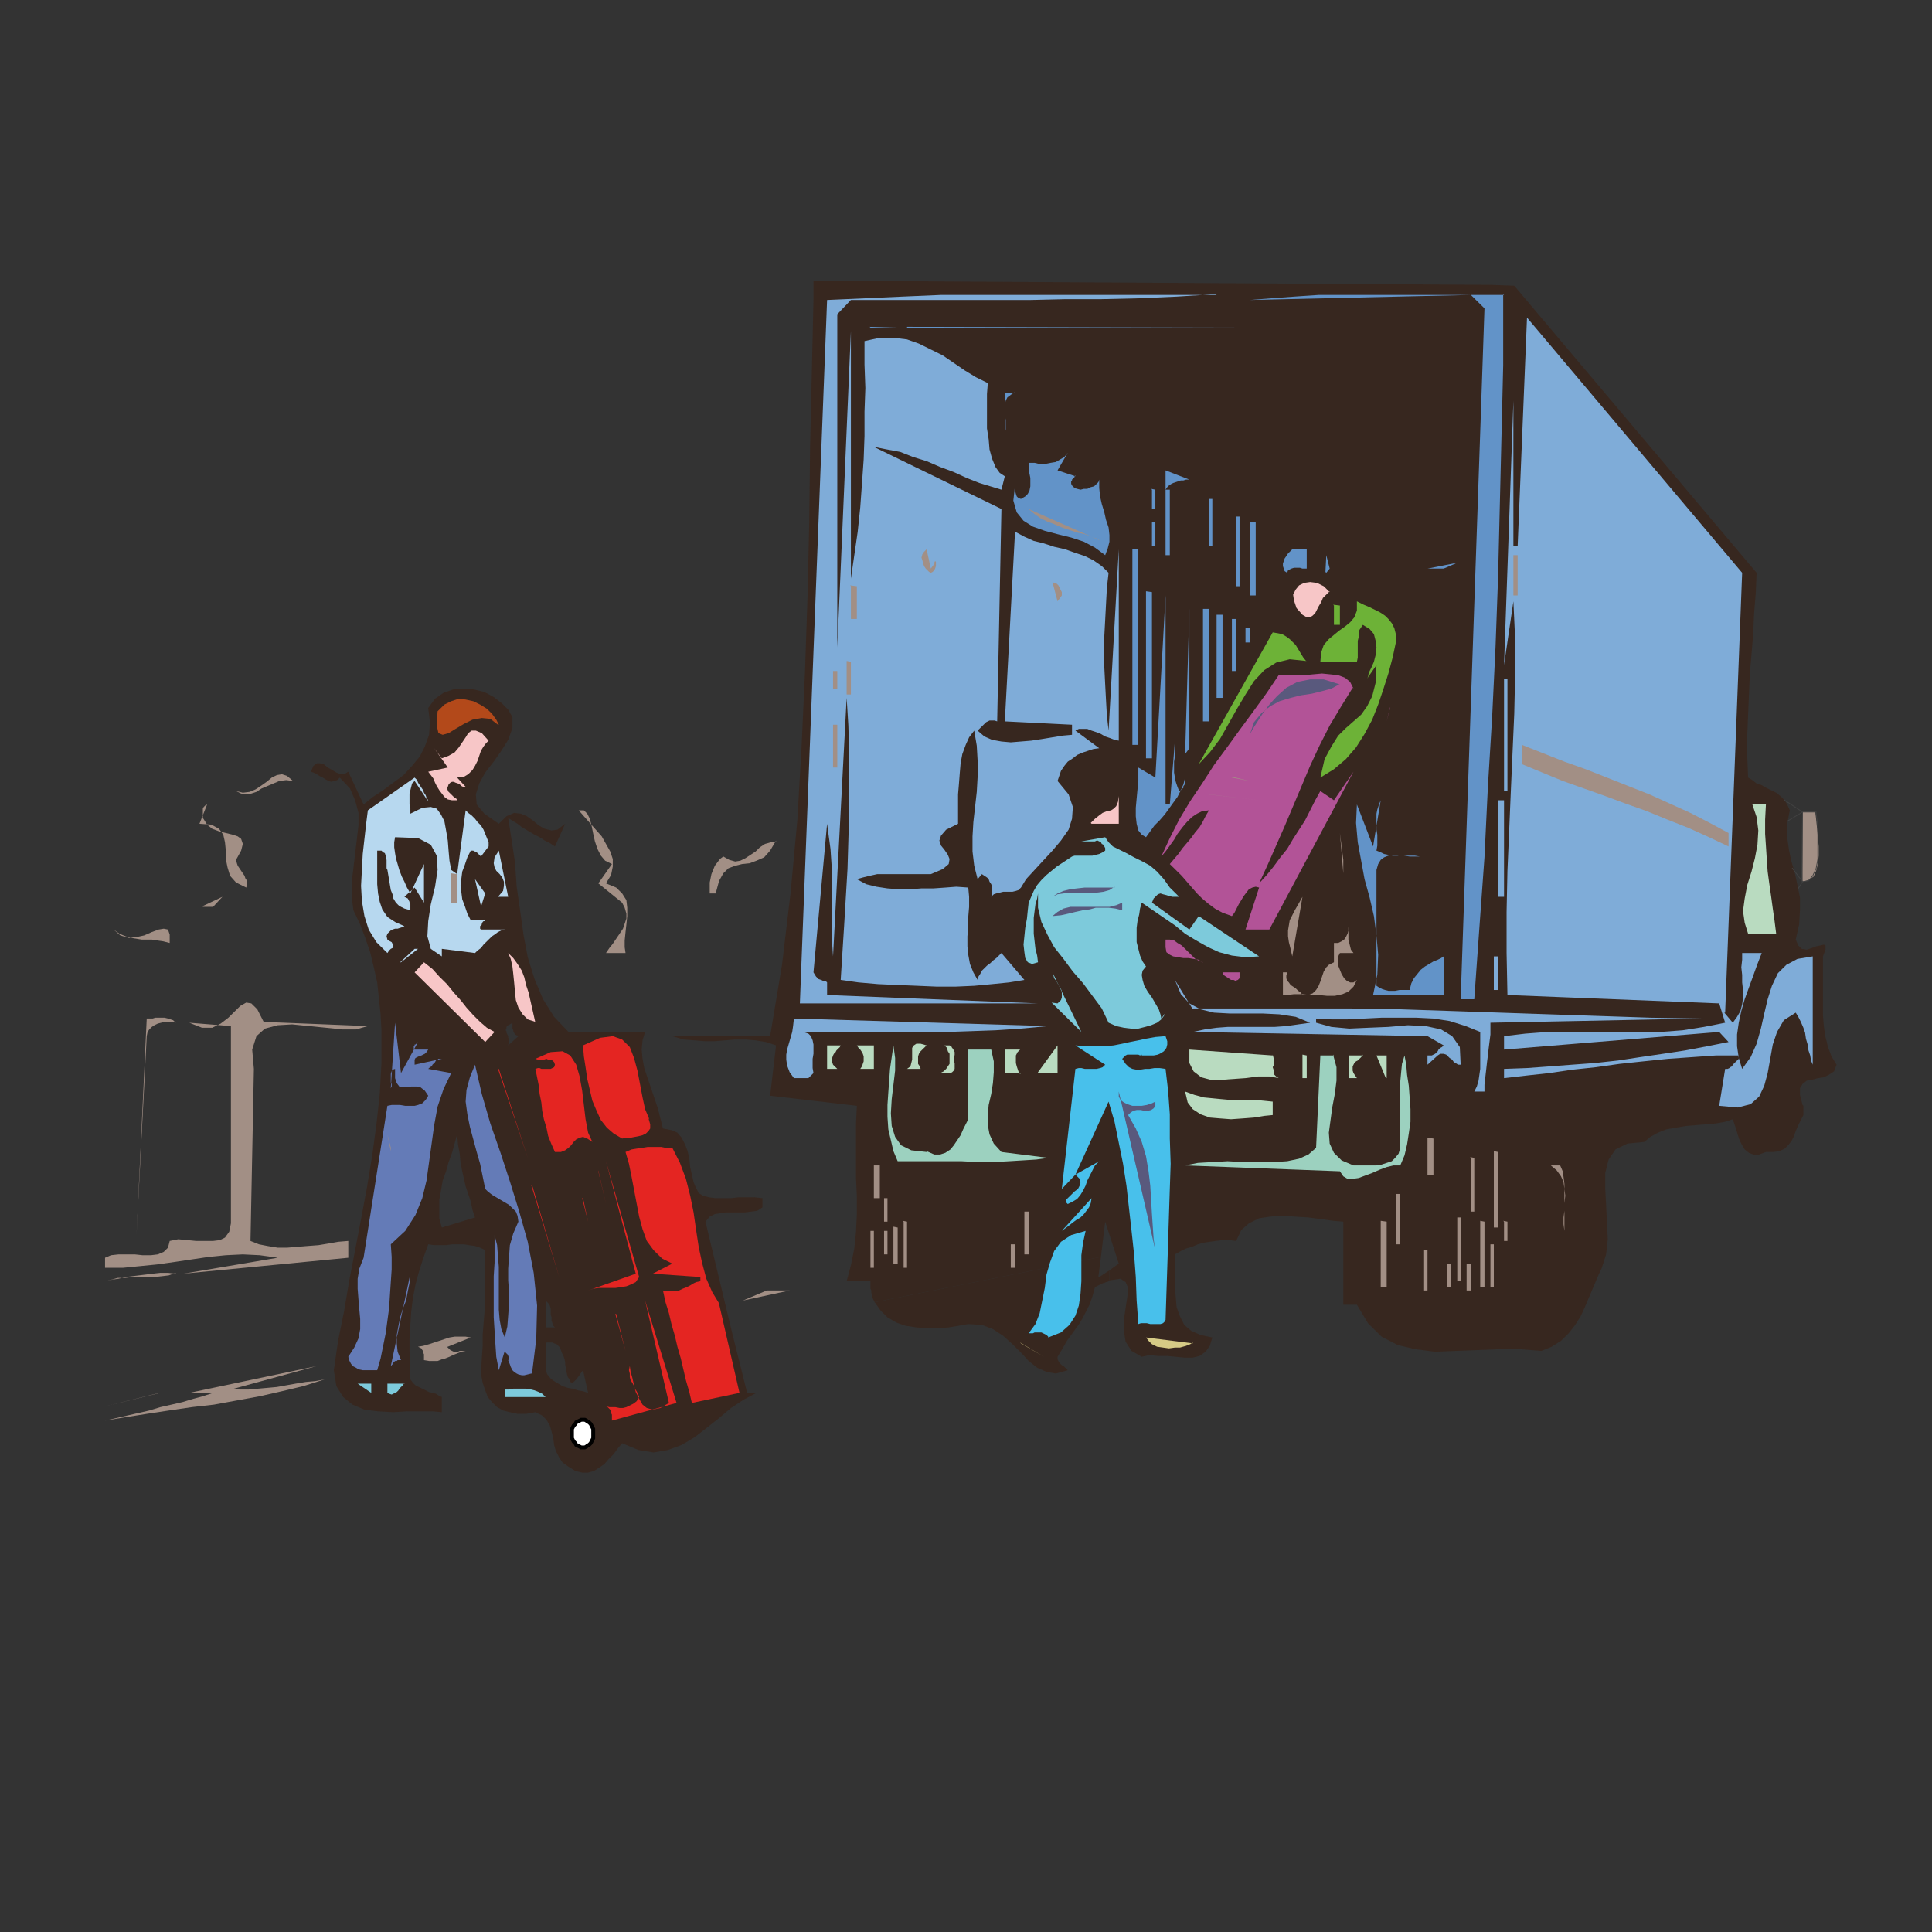 <?xml version="1.0" encoding="utf-8"?>
<!-- Generator: Adobe Illustrator 14.0.0, SVG Export Plug-In . SVG Version: 6.00 Build 43363)  -->
<!DOCTYPE svg PUBLIC "-//W3C//DTD SVG 1.1//EN" "http://www.w3.org/Graphics/SVG/1.1/DTD/svg11.dtd">
<svg version="1.1" id="Calque_1" xmlns="http://www.w3.org/2000/svg" xmlns:xlink="http://www.w3.org/1999/xlink" x="0px" y="0px"
	 width="500px" height="500px" viewBox="0 0 500 500" enable-background="new 0 0 500 500" xml:space="preserve">
<rect x="0" y="0" width="500" height="500" fill="#333333" stroke="none"/>
<g>
	<polygon fill="#37271F" points="197.323,312.47 197.323,310.081 195.342,309.859 193.36,309.859 191.16,309.859 189.179,310.081 
		186.978,310.081 185.218,310.081 183.457,309.859 181.916,309.428 180.816,308.774 180.155,307.472 179.496,305.953 
		179.054,303.996 178.615,302.041 178.395,299.869 177.954,297.912 177.294,296.177 176.414,294.438 175.313,293.135 
		173.772,292.481 171.572,292.049 170.912,289.443 170.251,286.835 169.371,284.229 168.491,281.62 167.611,279.015 166.73,276.409 
		166.29,274.017 166.069,271.628 166.29,269.239 166.95,267.066 147.141,267.066 143.4,263.155 140.538,258.594 138.337,253.379 
		136.577,247.732 135.477,241.869 134.596,235.568 133.717,229.484 133.275,223.185 132.396,217.32 131.515,211.672 
		132.835,212.541 133.936,213.192 135.036,214.062 136.137,214.713 137.237,215.365 138.337,216.017 139.658,216.668 
		140.979,217.537 142.3,218.189 143.621,219.058 146.261,213.192 144.28,214.713 142.739,214.93 140.979,214.496 139.438,213.627 
		137.897,212.323 136.356,211.237 134.817,210.585 133.056,210.369 131.075,211.237 129.094,213.192 125.352,210.585 
		123.372,208.196 123.151,205.589 124.031,202.765 125.573,199.941 127.773,197.117 129.754,194.293 131.515,191.468 
		132.616,188.428 132.616,185.604 131.515,183.648 129.754,181.911 127.773,180.39 125.352,179.087 122.711,178.434 119.85,178.218 
		117.209,178.434 114.789,179.304 112.587,180.824 110.826,183.214 111.267,186.907 111.046,190.166 109.946,193.207 
		108.625,195.813 106.645,198.203 104.443,200.593 101.803,202.547 99.162,204.503 96.52,206.241 94.1,208.196 90.137,199.724 
		89.037,200.375 88.157,200.375 87.057,199.941 85.956,199.289 84.855,198.638 83.755,197.769 82.875,197.552 81.995,197.552 
		81.114,198.203 80.454,199.724 81.114,199.941 81.995,200.375 82.654,200.811 83.534,201.244 84.195,201.679 85.076,202.114 
		85.736,202.33 86.397,202.114 87.277,201.896 87.937,201.244 90.578,204.068 91.899,207.11 92.779,210.369 92.779,213.627 
		92.338,217.32 91.899,221.013 91.458,224.706 91.018,228.397 91.018,232.093 91.458,235.568 93.218,239.259 94.539,242.738 
		95.86,246.646 96.74,250.341 97.621,254.249 98.061,258.377 98.501,262.506 98.721,266.635 98.721,270.979 98.721,275.104 
		102.462,274.453 106.205,273.584 110.386,272.931 114.347,272.064 118.31,271.195 121.831,270.542 125.132,269.893 
		127.994,269.239 130.195,268.807 131.515,268.586 131.515,268.153 131.295,267.721 131.075,267.283 131.075,266.851 
		130.854,266.635 131.075,266.197 131.075,265.764 131.515,265.327 131.955,265.111 132.616,264.678 132.616,264.895 
		132.616,265.327 132.616,265.764 132.616,266.197 132.835,266.635 132.835,266.851 133.056,267.283 133.275,267.721 
		133.717,267.937 134.156,268.153 131.515,270.542 131.515,270.325 131.734,270.108 131.734,269.893 131.734,269.672 
		131.734,269.456 131.734,269.239 131.734,269.022 131.734,269.022 131.734,268.807 131.515,268.586 130.195,268.807 
		127.994,269.239 125.132,269.893 121.831,270.542 118.31,271.195 114.347,272.064 110.386,272.931 106.205,273.584 
		102.462,274.453 98.721,275.104 98.282,283.143 97.401,291.18 96.301,299.22 94.98,307.256 93.439,315.512 91.899,323.548 
		90.358,331.584 89.037,339.408 87.497,347.011 86.397,354.613 87.057,358.739 88.817,361.563 91.238,363.521 94.319,364.823 
		97.84,365.255 101.803,365.476 105.324,365.255 108.845,365.255 111.926,365.255 114.347,365.476 114.347,361.563 113.467,361.131 
		112.808,360.694 111.926,360.479 111.046,360.261 110.167,359.824 109.286,359.392 108.406,358.958 107.524,358.521 
		106.865,357.873 106.205,357.003 106.205,353.308 105.985,349.832 105.985,346.357 106.205,342.882 106.424,339.408 
		106.865,335.929 107.524,332.453 108.406,329.195 109.506,325.721 110.826,322.029 112.367,322.245 113.908,322.245 
		115.448,322.245 116.989,322.029 118.529,322.029 120.07,322.029 121.391,322.245 122.931,322.462 124.252,322.895 
		125.573,323.548 125.573,327.893 125.573,331.584 125.573,334.626 125.573,337.452 125.352,340.058 125.132,342.666 
		124.913,345.487 124.913,348.313 124.692,351.571 124.472,355.479 124.913,357.873 125.573,359.824 126.232,361.563 
		127.333,362.866 128.653,364.169 130.195,365.039 131.955,365.476 133.936,365.908 136.137,365.908 138.558,365.476 
		140.319,366.342 141.42,367.427 142.3,368.95 142.739,370.471 143.18,372.21 143.4,373.944 143.84,375.468 144.721,377.203 
		145.602,378.51 147.141,379.597 148.902,380.683 150.663,381.115 152.204,381.115 153.744,380.683 155.065,379.813 
		156.385,378.942 157.486,377.64 158.807,376.338 159.907,374.814 161.008,373.513 165.189,375.252 169.15,375.9 172.893,375.252 
		176.414,373.944 179.715,371.992 182.796,369.6 186.098,366.995 189.179,364.39 192.48,362.218 195.782,360.479 193.36,360.479 
		189.399,344.618 146.261,353.092 146.481,354.395 146.702,355.479 146.922,356.35 147.361,357.003 147.582,357.652 
		148.022,357.873 148.462,357.652 149.123,357.003 149.782,356.134 150.883,354.613 152.204,360.479 150.883,360.045 
		149.563,359.824 148.241,359.392 146.922,359.176 145.602,358.739 144.5,358.089 143.4,357.437 142.52,356.786 141.639,355.7 
		141.199,354.613 141.199,347.66 141.42,347.444 141.639,347.444 141.639,347.444 141.859,347.444 142.08,347.444 142.3,347.444 
		142.3,347.444 142.52,347.444 142.739,347.444 142.959,347.444 142.3,343.532 141.199,343.532 141.199,340.273 120.07,315.945 
		114.347,317.685 113.688,315.291 113.688,312.903 113.688,310.514 114.127,308.125 114.568,305.517 115.448,303.127 
		116.109,300.738 116.989,298.349 117.649,295.961 118.31,293.567 118.529,296.177 118.97,298.566 119.19,300.954 119.63,303.127 
		120.07,305.083 120.511,307.038 121.171,308.995 121.831,310.946 122.271,313.119 122.931,315.075 120.07,315.945 141.199,340.273 
		141.199,336.582 141.859,337.236 142.3,337.885 142.52,338.755 142.52,339.408 142.52,340.273 142.739,340.927 142.739,341.797 
		142.959,342.445 143.18,343.1 143.621,343.532 142.3,343.532 142.959,347.444 143.4,347.66 144.06,347.877 144.5,348.313 
		144.94,348.747 145.16,349.399 145.381,350.05 145.821,350.919 146.041,351.571 146.261,352.441 146.261,353.092 189.399,344.618 
		182.576,316.161 183.676,314.858 184.998,314.205 186.318,313.988 187.858,313.772 189.399,313.772 191.16,313.772 
		192.701,313.772 194.461,313.556 196.002,313.34 197.323,312.47 197.323,312.47 	"/>
	<polygon fill="#37271F" points="284.258,330.498 284.92,325.287 226.374,337.016 227.915,339.188 229.676,340.927 231.876,342.229 
		234.298,343.1 237.16,343.532 239.8,343.753 242.662,343.753 245.523,343.532 248.164,343.1 250.585,342.666 254.107,342.882 
		256.968,343.969 259.609,345.705 262.029,347.877 264.23,350.05 266.212,352.222 268.413,353.961 270.834,355.047 273.254,355.479 
		276.336,354.613 275.895,354.177 275.676,353.961 275.235,353.528 274.795,353.308 274.575,353.092 274.135,352.658 
		273.915,352.222 273.694,351.789 273.694,351.571 273.694,351.135 275.016,348.963 276.116,347.011 277.217,345.487 
		278.317,343.969 279.418,342.445 280.297,340.927 281.178,339.188 282.058,337.452 282.719,335.495 283.379,333.107 
		283.819,332.892 284.258,332.67 284.698,332.453 285.14,332.237 285.58,332.021 285.799,332.021 286.239,331.805 286.459,331.805 
		286.9,331.584 287.121,331.368 287.121,328.763 284.479,330.498 284.479,330.498 	"/>
	<polygon fill="#37271F" points="466.497,285.964 465.834,283.359 465.834,281.62 466.497,280.534 467.596,279.668 468.917,279.448 
		470.457,279.015 471.999,278.798 473.318,278.146 474.638,277.275 475.3,275.54 473.978,273.367 473.099,270.979 472.438,268.369 
		471.999,265.548 471.776,262.722 471.776,259.68 471.776,256.858 471.776,253.6 471.776,250.558 471.776,247.516 472.438,245.776 
		472.438,244.69 471.999,244.473 471.117,244.69 470.018,244.911 468.917,245.344 467.596,245.776 466.274,245.56 465.396,244.69 
		464.733,243.171 465.614,239.259 465.834,235.568 465.834,232.31 465.175,229.051 464.515,226.009 463.633,222.967 
		462.974,219.926 462.532,216.668 462.532,213.192 463.194,209.717 462.532,208.196 461.654,206.892 460.771,206.024 
		459.673,205.155 458.352,204.503 457.03,203.852 455.931,203.2 454.61,202.765 453.511,201.896 452.41,201.244 452.189,195.597 
		452.189,190.382 452.41,184.951 452.628,179.738 452.85,174.524 453.291,169.311 453.729,164.098 453.95,158.883 454.392,153.453 
		454.61,148.239 391.885,73.945 385.722,73.728 210.528,72.642 210.528,77.638 210.088,96.755 209.648,115.872 209.428,135.205 
		208.987,154.539 208.328,173.874 207.447,193.207 206.347,212.323 204.585,231.223 202.385,249.688 199.303,268.153 
		173.993,268.153 176.854,269.022 179.715,269.239 182.356,269.456 184.998,269.456 187.639,269.239 190.279,269.022 
		192.921,269.022 195.561,269.239 198.203,269.672 200.844,270.542 199.303,283.576 221.753,286.186 221.533,290.746 
		221.533,295.524 221.533,300.306 221.533,304.866 221.753,309.644 221.753,314.205 221.533,318.771 221.092,323.115 
		220.212,327.46 219.111,331.584 225.274,331.584 225.274,332.237 225.274,332.892 225.274,333.54 225.494,333.977 225.494,334.626 
		225.714,335.063 225.714,335.713 225.935,336.149 226.155,336.582 226.374,337.016 284.92,325.287 286.021,316.161 
		289.541,327.022 287.121,328.763 287.121,331.368 289.981,330.935 291.302,331.805 291.961,333.323 291.742,335.713 
		291.302,338.539 290.861,341.581 290.861,344.402 291.302,347.227 292.843,349.616 295.484,351.135 297.464,350.702 
		299.664,350.919 302.087,350.919 304.288,351.135 306.488,351.355 308.689,351.355 310.449,350.919 311.991,349.832 
		313.092,348.313 313.751,346.142 310.67,345.487 308.249,344.402 306.488,342.882 305.389,340.71 304.507,338.321 304.288,335.713 
		304.066,332.892 304.066,330.065 304.066,327.239 304.066,324.635 305.607,323.764 306.93,323.115 308.468,322.678 
		310.009,322.029 311.551,321.592 313.092,321.375 314.633,321.159 316.393,320.942 318.153,320.942 319.914,321.159 
		321.235,318.333 323.215,316.598 325.856,315.291 328.717,314.858 331.799,314.643 335.101,314.858 338.621,315.075 
		341.923,315.512 345.005,315.945 347.646,316.161 347.646,337.668 351.167,337.668 354.028,342.445 357.55,345.926 361.73,348.098 
		366.354,349.184 371.416,349.832 376.697,349.616 382.199,349.399 387.923,349.184 393.425,349.184 398.928,349.616 
		401.568,348.529 403.988,347.011 405.97,345.055 407.509,343.1 409.051,340.71 410.151,338.321 411.251,335.713 412.352,333.107 
		413.453,330.498 414.554,328.108 415.654,324.635 416.094,320.722 415.875,316.377 415.654,311.816 415.435,307.472 
		415.435,303.563 416.313,300.085 418.075,297.479 421.156,295.961 425.558,295.524 427.099,294.222 429.08,293.135 
		431.281,292.266 433.701,291.832 436.343,291.396 438.985,291.18 441.624,290.963 444.047,290.746 446.467,290.309 448.448,289.66 
		448.889,290.963 449.327,292.266 449.768,293.788 450.208,295.091 450.868,296.394 451.527,297.479 452.628,298.349 
		453.729,298.782 455.27,298.782 457.03,298.133 459.012,298.133 460.554,297.912 461.872,297.264 462.755,296.394 463.633,295.307 
		464.295,294.005 464.733,292.702 465.396,291.18 466.056,289.877 466.715,288.574 466.715,288.137 466.715,287.921 
		466.715,287.704 466.715,287.487 466.715,287.271 466.715,287.271 466.715,287.051 466.715,286.835 466.715,286.401 
		466.715,286.186 466.715,286.186 	"/>
	<polygon fill="#7FACD8" points="314.633,76.118 304.507,76.769 294.604,77.204 285.14,77.42 275.895,77.42 266.65,77.638 
		257.628,77.638 248.604,77.638 239.361,77.638 229.896,77.638 220.212,77.638 216.691,81.331 216.691,167.572 220.212,85.676 
		220.212,149.76 221.092,143.677 221.973,137.595 222.633,131.295 223.073,125.211 223.514,118.912 223.733,112.83 223.733,106.53 
		223.954,100.447 223.733,94.365 223.733,88.282 227.695,87.414 231.217,87.414 234.738,87.848 237.82,88.935 240.901,90.454 
		243.982,91.975 246.843,93.93 249.705,95.885 252.566,97.623 255.646,99.144 255.427,101.968 255.427,104.792 255.427,107.833 
		255.427,110.875 255.868,113.699 256.087,116.306 256.747,118.694 257.628,120.867 258.729,122.388 260.048,123.257 
		259.169,126.732 256.309,125.864 253.445,124.996 250.145,123.692 246.843,122.171 243.322,120.867 239.8,119.347 236.279,118.261 
		232.977,116.958 229.457,116.306 226.155,115.654 259.169,131.729 258.068,186.69 257.408,186.472 256.747,186.472 
		256.087,186.472 255.646,186.69 255.207,186.907 254.767,187.341 254.326,187.776 253.886,188.21 253.445,188.645 253.007,189.08 
		254.767,190.6 256.747,191.468 259.169,191.903 261.589,192.121 264.23,191.903 266.872,191.686 269.732,191.252 272.375,190.817 
		275.016,190.382 277.436,190.166 277.436,187.559 260.048,186.69 262.689,137.595 265.112,138.898 267.532,139.984 
		270.173,140.636 272.815,141.504 275.676,142.157 278.096,143.025 280.737,143.895 282.938,144.98 285.14,146.502 286.9,148.239 
		286.459,152.15 286.239,156.277 286.021,160.404 285.799,164.531 285.799,168.659 285.799,172.787 286.021,177.131 
		286.239,181.259 286.459,185.169 286.9,189.08 289.541,142.157 289.541,191.686 288.44,191.468 287.341,191.035 286.021,190.6 
		284.92,189.949 283.819,189.514 282.498,189.08 281.397,188.645 280.297,188.645 279.196,188.645 278.317,189.08 284.479,193.641 
		282.938,193.858 281.619,194.293 280.297,194.727 278.756,195.379 277.655,196.248 276.336,197.117 275.454,198.203 
		274.575,199.507 274.135,200.811 273.694,202.114 276.555,205.589 277.655,208.848 277.436,211.89 276.555,214.713 
		274.575,217.537 272.375,220.144 269.952,222.751 267.751,225.14 265.551,227.53 264.23,229.704 263.571,230.354 262.91,230.57 
		262.029,230.79 261.148,230.79 260.488,230.79 259.609,230.79 258.729,231.007 257.848,231.223 257.188,231.439 256.527,232.093 
		256.747,231.439 256.747,230.79 256.747,229.92 256.747,229.484 256.527,228.834 256.087,228.181 255.868,227.53 255.427,227.095 
		254.767,226.662 254.107,226.225 253.007,227.53 252.125,224.053 251.685,220.361 251.685,216.451 251.905,212.758 
		252.345,208.848 252.785,204.938 253.007,201.028 253.007,196.899 252.785,192.989 252.125,189.08 250.805,190.817 
		249.924,192.772 249.044,195.162 248.604,197.552 248.383,200.158 248.164,202.982 247.944,205.589 247.944,208.196 
		247.944,210.803 247.944,213.192 244.863,214.713 243.542,216.234 243.102,217.537 243.542,218.84 244.422,219.926 245.302,221.23 
		245.743,222.316 245.523,223.62 243.982,224.924 240.901,226.225 238.92,226.225 236.939,226.225 234.958,226.225 232.977,226.225 
		230.996,226.225 229.016,226.225 227.035,226.225 225.055,226.662 223.293,227.095 221.753,227.53 224.173,228.834 
		226.815,229.484 229.676,229.92 232.538,230.137 235.618,230.137 238.479,229.92 241.562,229.92 244.643,229.704 247.503,229.484 
		250.585,229.704 250.805,232.093 250.805,234.698 250.585,237.307 250.585,239.913 250.366,242.302 250.366,244.911 
		250.585,247.083 251.025,249.472 251.905,251.645 253.007,253.6 253.226,252.73 253.666,252.076 254.107,251.207 254.767,250.558 
		255.427,249.904 256.309,249.255 256.968,248.602 257.848,247.948 258.509,247.299 259.169,246.646 265.112,253.6 261.148,254.249 
		256.747,254.687 252.125,255.119 247.283,255.335 242.442,255.335 237.379,255.119 232.097,254.902 227.256,254.687 
		222.193,254.249 217.57,253.6 218.011,246.646 218.452,239.696 218.892,232.31 219.332,224.924 219.553,217.537 219.772,209.934 
		219.772,202.547 219.772,195.162 219.553,187.776 219.111,180.606 215.59,247.516 215.37,244.257 215.37,240.566 215.37,237.086 
		215.37,233.612 215.37,229.92 215.37,226.443 215.15,222.967 214.931,219.709 214.489,216.451 214.05,213.192 210.528,251.645 
		211.188,252.73 211.849,253.379 212.509,253.6 212.95,253.816 213.389,253.816 213.83,254.032 214.05,254.249 214.05,254.902 
		214.05,255.989 214.05,257.508 268.633,259.68 207.007,259.68 214.05,77.638 223.733,77.204 233.417,76.769 243.542,76.334 
		253.886,76.334 264.23,76.334 274.575,76.334 284.92,76.334 295.043,76.334 305.167,76.334 314.852,76.334 314.852,76.334 	"/>
	<polygon fill="#6293C8" points="389.023,76.118 389.023,94.583 388.582,112.83 388.143,131.077 387.701,149.325 387.042,167.356 
		386.162,185.604 385.062,203.634 384.181,221.881 382.861,240.129 381.54,258.594 378.019,258.594 384.181,79.81 380.66,76.334 
		323.437,77.638 328.938,77.204 334.88,76.769 341.264,76.334 347.865,76.334 354.688,76.334 361.73,76.334 368.774,76.334 
		375.817,76.334 382.641,76.334 389.242,76.334 389.242,76.334 	"/>
	<polygon fill="#7FACD8" points="446.248,262.068 448.448,264.678 449.549,263.155 450.428,261.636 450.868,259.896 
		451.089,258.161 451.089,256.205 450.868,254.249 450.868,252.293 450.649,250.341 450.868,248.386 450.868,246.646 
		455.931,246.646 454.83,249.472 453.729,252.514 452.628,255.552 451.527,258.594 450.649,261.636 449.99,264.678 449.549,267.721 
		449.549,270.758 449.99,273.801 450.868,276.626 453.069,273.584 454.61,270.108 455.711,266.197 456.592,262.289 457.471,258.594 
		458.571,255.119 460.112,251.86 462.313,249.688 465.175,248.169 469.135,247.516 469.135,275.54 468.697,274.453 468.476,273.151 
		468.034,271.845 467.816,270.325 467.375,268.807 467.156,267.283 466.715,265.98 466.056,264.462 465.396,263.155 
		464.733,262.068 461.654,264.024 459.894,267.066 458.793,270.325 458.131,274.017 457.471,277.712 456.592,280.971 
		455.27,283.793 453.069,285.748 449.768,286.618 444.926,286.186 446.467,276.626 446.907,276.626 447.126,276.626 
		447.567,276.409 447.788,276.189 448.227,275.973 448.448,275.54 448.889,275.104 449.107,274.887 449.549,274.453 449.99,274.017 
		449.99,273.151 444.047,273.151 437.885,273.584 431.72,274.017 425.338,274.67 419.176,275.323 413.012,276.189 406.85,276.843 
		400.907,277.712 394.966,278.361 389.242,279.015 389.242,276.626 395.186,276.409 401.129,275.973 406.85,275.54 412.793,275.104 
		418.735,274.453 424.457,273.584 430.4,272.714 436.121,271.845 441.845,270.758 447.348,269.672 444.926,267.066 389.242,271.628 
		389.242,268.153 394.744,267.5 400.468,267.066 406.19,267.066 412.134,267.066 418.075,267.066 423.798,267.066 429.739,267.066 
		435.462,266.635 440.964,265.764 446.467,264.678 444.926,259.68 390.124,257.508 389.903,246.646 389.903,236 390.124,225.357 
		390.564,215.148 391.002,204.72 391.443,194.727 391.885,184.735 392.104,174.96 392.104,165.184 391.665,155.625 389.242,172.135 
		391.665,103.706 391.665,141.288 392.766,141.288 395.186,82.2 450.868,148.239 446.467,262.068 446.467,262.068 	"/>
	<polygon fill="#6293C8" points="225.055,84.59 232.317,84.807 225.274,84.807 225.274,84.807 	"/>
	<polygon fill="#6293C8" points="234.738,84.59 322.336,84.807 234.738,84.807 234.738,84.807 	"/>
	<polygon fill="#6293C8" points="262.47,101.533 261.589,102.186 260.71,102.837 260.27,103.706 260.048,104.792 260.048,106.096 
		260.048,107.399 260.27,108.703 260.27,109.789 260.27,111.092 260.048,112.178 260.048,101.751 262.689,101.751 262.689,101.751 	
		"/>
	<polygon fill="#6293C8" points="278.317,123.039 278.096,123.257 278.096,123.474 277.877,123.692 277.655,123.91 277.436,124.125 
		277.436,124.343 277.217,124.56 277.217,124.996 277.217,125.211 277.436,125.646 278.096,126.298 278.756,126.516 
		279.638,126.732 280.519,126.516 281.397,126.516 282.278,126.081 283.157,125.864 283.599,125.429 284.258,124.778 
		284.479,124.125 284.479,126.298 284.698,128.47 285.14,130.426 285.799,132.599 286.239,134.554 286.9,136.508 287.121,138.463 
		287.121,140.202 286.68,141.939 286.021,143.677 283.379,141.722 280.519,140.202 277.217,139.116 273.694,138.246 
		270.393,137.377 267.313,136.291 264.891,134.771 263.131,132.599 262.249,129.556 262.689,125.646 262.689,125.211 
		262.689,124.996 262.689,125.211 262.689,125.646 262.689,126.298 262.689,126.95 262.91,127.819 263.131,128.47 263.571,128.905 
		264.23,129.123 265.331,128.47 265.991,127.819 266.432,126.95 266.65,125.864 266.65,124.778 266.65,123.692 266.432,122.605 
		266.212,121.737 266.212,120.651 266.212,119.781 266.872,119.781 267.751,119.781 268.633,119.999 269.732,119.999 
		270.834,119.999 271.934,119.781 273.254,119.565 274.354,118.912 275.454,118.261 276.336,117.175 273.694,121.737 
		278.317,123.257 278.317,123.257 	"/>
	<polygon fill="#A28F85" points="226.155,120.651 245.963,127.602 226.155,120.651 226.155,120.651 	"/>
	<polygon fill="#6293C8" points="307.589,124.125 306.93,124.125 306.268,124.343 305.607,124.343 304.947,124.56 304.288,124.778 
		303.628,124.996 303.188,125.211 302.527,125.646 302.087,126.081 301.646,126.732 302.746,126.732 302.746,143.677 
		301.646,143.677 301.646,121.737 307.809,124.125 307.809,124.125 	"/>
	<polygon fill="#6293C8" points="297.904,126.516 299.005,126.732 299.005,131.729 298.126,131.729 298.126,126.732 
		298.126,126.732 	"/>
	<polygon fill="#6293C8" points="312.651,129.123 313.751,129.123 313.751,141.288 312.87,141.288 312.87,129.123 312.87,129.123 	
		"/>
	<polygon fill="#A28F85" points="284.258,139.55 282.498,138.898 280.737,138.246 278.756,137.812 276.776,137.16 274.795,136.508 
		272.815,135.64 271.053,134.987 269.292,134.119 267.751,133.033 266.212,131.729 284.479,139.767 284.479,139.767 	"/>
	<polygon fill="#6293C8" points="319.694,133.685 320.795,133.685 320.795,151.715 319.914,151.715 319.914,133.685 
		319.914,133.685 	"/>
	<polygon fill="#6293C8" points="297.904,135.205 299.005,135.205 299.005,141.288 298.126,141.288 298.126,135.205 
		298.126,135.205 	"/>
	<polygon fill="#6293C8" points="323.215,135.205 324.975,135.205 324.975,154.104 323.437,154.104 323.437,135.205 
		323.437,135.205 	"/>
	<polygon fill="#A28F85" points="241.781,145.633 242.001,145.198 242.001,144.98 242.001,145.198 242.221,145.416 242.221,146.066 
		242.221,146.502 242.001,147.152 241.781,147.588 241.341,148.021 240.901,148.239 240.461,148.021 240.021,147.588 
		239.58,147.152 239.141,146.502 238.92,145.849 238.7,144.98 238.479,144.329 238.7,143.46 239.141,142.808 239.8,142.157 
		240.901,147.152 242.001,145.633 242.001,145.633 	"/>
	<polygon fill="#6293C8" points="292.843,142.157 294.604,142.157 294.604,192.772 293.062,192.772 293.062,142.157 
		293.062,142.157 	"/>
	<polygon fill="#6293C8" points="337.961,147.152 337.521,147.152 337.08,147.152 336.421,146.936 335.979,146.936 335.32,146.936 
		334.88,146.936 334.219,147.152 333.778,147.37 333.34,147.588 333.119,148.239 332.459,147.805 332.24,147.152 332.019,146.502 
		332.019,145.849 332.24,145.198 332.459,144.546 332.899,143.895 333.34,143.243 334,142.591 334.441,142.157 338.181,142.157 
		338.181,147.152 338.181,147.152 	"/>
	<polygon fill="#6293C8" points="343.023,148.021 343.245,143.677 344.123,147.152 343.245,148.239 343.245,148.239 	"/>
	<polygon fill="#A28F85" points="391.665,143.677 392.766,143.677 392.766,154.104 391.665,154.104 391.665,143.677 
		391.665,143.677 	"/>
	<polygon fill="#6293C8" points="369.435,147.152 377.138,145.633 373.617,147.152 369.435,147.152 369.435,147.152 	"/>
	<polygon fill="#A28F85" points="274.795,154.104 273.694,155.625 272.375,150.629 272.815,150.846 273.034,150.846 
		273.475,151.063 273.915,151.497 274.135,151.932 274.354,152.366 274.575,152.801 274.795,153.236 274.795,153.669 
		274.795,154.104 274.795,154.104 	"/>
	<polygon fill="#F7C6C7" points="344.123,153.018 343.245,153.887 342.364,154.756 341.923,155.842 341.264,156.928 
		340.822,157.797 340.381,158.667 339.722,159.318 339.062,159.753 338.181,159.753 337.08,159.101 335.541,157.363 334.88,155.408 
		334.66,153.887 335.32,152.583 336.201,151.497 337.521,150.846 339.062,150.629 340.822,150.846 342.582,151.715 344.123,153.236 
		344.123,153.236 	"/>
	<polygon fill="#A28F85" points="219.992,151.497 221.753,151.715 221.753,160.187 220.212,160.187 220.212,151.715 
		220.212,151.715 	"/>
	<polygon fill="#6293C8" points="296.585,153.018 298.126,153.236 298.126,196.248 296.585,196.248 296.585,153.236 
		296.585,153.236 	"/>
	<polygon fill="#6293C8" points="301.646,207.979 302.746,208.196 304.066,191.686 304.066,192.989 304.066,194.511 
		304.066,195.813 303.848,197.117 303.848,198.638 303.848,199.941 304.066,201.244 304.288,202.33 304.729,203.634 305.167,204.72 
		305.607,204.503 305.829,204.286 306.268,203.852 306.268,203.417 306.488,203.2 306.708,202.765 306.708,202.33 306.708,201.896 
		306.708,201.461 306.708,201.244 306.268,202.982 305.607,204.503 304.729,206.241 303.628,207.761 302.527,209.282 
		301.428,210.803 300.105,212.323 298.785,213.627 297.685,215.148 296.585,216.668 295.484,216.017 294.604,214.93 
		294.162,213.192 293.942,211.237 293.942,209.064 294.162,206.675 294.384,204.286 294.604,202.114 294.604,200.158 
		294.604,198.638 299.005,201.244 301.646,154.104 301.646,160.622 301.646,166.487 301.646,172.135 301.646,177.348 
		301.646,182.345 301.646,187.124 301.646,192.121 301.646,197.117 301.646,202.547 301.646,208.196 301.646,208.196 	"/>
	<polygon fill="#6DB237" points="361.291,166.053 360.411,170.18 359.311,174.307 357.988,178.434 356.669,182.345 355.128,186.255 
		353.148,189.949 350.947,193.424 348.306,196.466 345.224,199.072 341.703,201.244 342.804,196.466 344.564,193.207 
		346.324,190.382 348.306,188.428 350.286,186.69 352.268,184.951 353.809,182.779 355.128,180.173 356.01,176.697 356.229,172.135 
		353.809,175.61 354.028,175.176 354.249,174.089 354.909,172.787 355.568,171.266 356.01,169.529 356.229,167.572 356.01,165.835 
		355.568,164.098 354.468,162.794 352.708,161.708 352.268,162.359 351.827,163.012 351.608,163.88 351.608,164.966 
		351.386,165.835 351.386,166.921 351.386,168.008 351.386,169.094 351.386,170.18 351.167,171.266 341.703,171.266 
		341.923,168.876 342.582,166.921 343.904,165.4 345.224,164.314 346.546,163.228 348.085,162.142 349.406,161.056 350.508,159.753 
		351.167,158.014 351.167,155.625 352.928,156.495 354.468,157.146 355.788,157.797 357.11,158.449 358.43,159.318 359.311,160.187 
		360.19,161.273 360.853,162.577 361.291,164.314 361.291,166.27 361.291,166.27 	"/>
	<polygon fill="#6DB237" points="345.005,156.495 346.766,156.711 346.766,161.708 345.224,161.708 345.224,156.711 
		345.224,156.711 	"/>
	<polygon fill="#6293C8" points="306.708,195.162 307.809,157.581 307.809,193.641 306.708,195.162 306.708,195.162 	"/>
	<polygon fill="#6293C8" points="311.11,157.581 312.87,157.581 312.87,186.69 311.331,186.69 311.331,157.581 311.331,157.581 	"/>
	<polygon fill="#6293C8" points="314.633,159.101 316.393,159.101 316.393,180.606 314.852,180.606 314.852,159.101 
		314.852,159.101 	"/>
	<polygon fill="#6293C8" points="318.813,160.187 319.914,160.187 319.914,173.656 318.813,173.656 318.813,160.187 
		318.813,160.187 	"/>
	<polygon fill="#6293C8" points="322.336,162.577 323.437,162.577 323.437,166.27 322.336,166.27 322.336,162.577 322.336,162.577 	
		"/>
	<polygon fill="#6DB237" points="337.961,171.049 333.778,170.615 330.258,171.483 327.177,173.438 324.536,176.262 
		322.336,179.738 320.135,183.432 317.935,187.341 315.732,191.252 313.092,194.727 310.23,197.769 329.377,163.663 330.699,163.88 
		331.799,164.098 332.899,164.749 333.778,165.4 334.441,166.053 335.32,166.921 335.979,168.008 336.642,169.094 337.302,170.18 
		338.181,171.266 338.181,171.266 	"/>
	<polygon fill="#A28F85" points="219.111,171.049 220.212,171.266 220.212,179.738 219.111,179.738 219.111,171.266 
		219.111,171.266 	"/>
	<polygon fill="#A28F85" points="215.59,173.656 216.691,173.656 216.691,178.218 215.59,178.218 215.59,173.656 215.59,173.656 	
		"/>
	<polygon fill="#B25397" points="350.066,178 346.984,182.997 344.123,187.776 341.481,192.989 339.062,198.203 336.86,203.417 
		334.66,208.631 332.459,213.844 330.258,218.84 328.058,223.837 325.856,228.618 327.838,226.443 329.599,224.271 331.358,221.881 
		333.119,219.709 334.66,217.103 336.201,214.713 337.742,212.323 339.062,209.717 340.381,207.11 341.703,204.72 345.224,207.11 
		350.286,199.724 328.498,240.566 322.336,240.566 325.856,229.704 324.975,229.484 324.096,229.704 323.215,230.137 
		322.555,231.007 321.896,231.876 321.235,232.962 320.573,234.049 319.914,235.352 319.473,236.221 318.813,237.086 
		316.393,236.221 314.411,235.135 312.651,233.828 311.11,232.526 309.79,231.223 308.468,229.704 307.148,228.181 305.829,226.662 
		304.288,225.14 302.746,223.62 303.848,222.316 304.947,221.013 306.048,219.493 307.148,218.189 308.249,216.886 309.35,215.365 
		310.449,214.062 311.331,212.541 311.991,211.237 312.87,209.717 311.11,209.934 309.79,210.585 308.468,211.455 307.148,212.758 
		306.048,214.062 304.729,215.799 303.848,217.32 302.746,218.84 301.646,220.361 300.546,221.665 302.746,216.886 305.167,212.106 
		308.029,207.327 311.11,202.765 314.192,197.985 317.712,193.207 321.014,188.645 324.536,183.865 327.838,179.304 
		330.918,174.742 332.899,174.742 335.101,174.742 337.521,174.742 339.722,174.524 342.145,174.307 344.346,174.524 
		346.324,174.742 348.085,175.394 349.406,176.479 350.286,178.218 350.286,178.218 	"/>
	<polygon fill="#7FACD8" points="389.023,175.61 390.124,175.61 390.124,204.72 389.242,204.72 389.242,175.61 389.242,175.61 	"/>
	<polygon fill="#59597D" points="346.546,177.131 344.564,178.218 342.145,178.869 339.503,179.521 336.642,179.955 334,180.606 
		331.14,181.476 328.717,182.779 326.516,184.518 324.536,186.907 323.437,190.166 324.096,188.862 325.197,187.124 
		326.738,184.735 328.498,182.345 330.478,180.173 332.899,178 335.761,176.479 339.062,175.828 342.582,175.828 346.766,177.131 
		346.766,177.131 	"/>
	<polygon fill="#B3491A" points="128.874,187.559 126.893,186.038 124.692,185.821 122.271,186.255 120.07,187.341 117.87,188.645 
		116.109,189.731 114.568,190.166 113.467,189.731 113.027,187.776 113.248,184.083 115.008,182.345 116.769,181.476 
		118.75,180.824 120.511,181.042 122.492,181.476 124.252,182.345 126.013,183.432 127.333,184.735 128.434,186.255 
		129.094,187.559 129.094,187.559 	"/>
	<polygon fill="#B25397" points="359.752,182.997 358.871,186.69 359.752,183.214 359.752,183.214 	"/>
	<polygon fill="#A28F85" points="215.59,187.559 216.691,187.559 216.691,198.638 215.59,198.638 215.59,187.559 215.59,187.559 	
		"/>
	<polygon fill="#F7C6C7" points="126.453,191.686 125.793,192.338 125.132,193.207 124.472,194.293 124.031,195.597 
		123.592,196.899 122.931,198.203 122.271,199.289 121.171,200.375 120.07,201.028 118.31,201.244 120.511,203.634 119.85,203.634 
		119.411,203.417 118.97,202.982 118.529,202.765 117.87,202.547 117.429,202.33 116.989,202.33 116.549,202.547 116.109,202.982 
		115.889,203.634 115.668,204.068 115.889,204.503 115.889,204.72 116.328,205.155 116.549,205.373 116.989,205.806 
		117.209,206.024 117.649,206.458 118.089,206.675 118.31,207.11 116.989,207.11 115.889,206.892 115.008,206.241 114.347,205.373 
		113.688,204.503 113.027,203.417 112.587,202.547 112.146,201.461 111.487,200.593 110.826,199.724 115.889,198.638 
		112.367,193.641 114.347,196.248 116.109,195.597 117.649,194.727 118.75,193.424 119.63,192.121 120.511,190.817 121.171,189.731 
		122.051,189.08 123.151,189.08 124.692,189.731 126.453,191.686 126.453,191.686 	"/>
	<polygon fill="#A28F85" points="447.348,215.582 447.348,219.058 442.286,216.668 437.002,214.278 431.5,212.106 426.218,209.934 
		420.715,207.979 415.435,206.024 409.932,204.068 404.43,202.114 399.147,199.941 393.866,197.769 393.866,192.772 
		399.368,194.945 404.871,197.117 410.373,199.072 415.875,201.244 421.378,203.417 426.88,205.589 432.161,207.979 
		437.443,210.369 442.505,212.976 447.348,215.582 447.348,215.582 	"/>
	<polygon fill="#A28F85" points="75.832,202.114 74.071,201.896 72.31,202.114 70.77,202.765 69.229,203.417 67.688,204.068 
		66.368,204.938 65.047,205.373 63.727,205.589 62.405,205.373 61.086,204.72 62.847,205.155 64.607,204.938 66.147,204.286 
		67.469,203.417 69.008,202.33 70.329,201.244 71.65,200.593 72.971,200.375 74.292,200.811 75.832,202.114 75.832,202.114 	"/>
	<polygon fill="#B7D8EF" points="110.607,207.11 107.305,202.114 106.645,202.765 106.424,203.634 106.205,204.503 105.985,205.373 
		105.985,206.241 105.985,207.11 105.985,208.196 106.205,209.064 106.205,209.934 106.205,210.585 109.286,209.064 
		111.487,208.848 113.027,209.282 114.127,210.803 115.008,212.541 115.448,214.93 115.889,217.537 116.109,220.361 
		116.328,222.751 116.769,225.14 118.31,226.225 120.511,209.717 121.171,210.369 122.051,211.02 122.931,211.89 123.592,212.758 
		124.472,213.627 125.132,214.713 125.573,215.799 126.013,216.886 126.453,217.972 126.453,219.058 124.472,221.665 
		124.252,221.447 123.812,221.013 123.592,220.795 123.372,220.579 123.151,220.579 122.931,220.361 122.711,220.361 
		122.492,220.144 122.271,220.144 121.831,220.144 120.95,221.881 120.291,223.837 119.63,225.575 119.411,227.312 119.19,229.051 
		119.411,231.007 119.63,232.742 120.291,234.481 120.95,236.438 121.831,238.173 125.573,238.173 125.352,238.394 125.132,238.394 
		124.913,238.61 124.692,239.043 124.692,239.259 124.472,239.479 124.252,239.696 124.252,240.129 124.252,240.345 
		124.472,240.566 130.634,240.566 129.754,240.782 128.874,241.215 127.994,241.869 127.333,242.302 126.453,243.171 
		125.793,243.824 125.132,244.473 124.472,245.344 123.592,245.997 122.931,246.646 114.347,245.56 114.347,247.516 111.487,245.56 
		110.607,242.302 110.826,238.394 111.487,234.049 112.587,229.484 113.248,225.14 113.027,221.447 111.487,218.623 
		108.186,216.886 102.243,216.668 102.022,217.972 102.022,219.275 102.243,220.795 102.462,222.099 102.904,223.62 103.343,225.14 
		104.004,226.878 104.664,228.181 105.324,229.704 106.205,231.223 109.725,223.62 109.725,233.612 107.305,229.704 
		104.664,232.093 105.104,232.31 105.544,232.526 105.764,232.962 105.985,233.396 105.985,233.612 106.205,234.049 
		106.205,234.481 106.205,234.914 106.205,235.352 106.205,235.568 104.664,235.135 103.343,234.481 102.462,233.612 
		101.803,232.526 101.583,231.439 101.142,230.354 100.921,229.051 100.702,227.748 100.482,226.443 100.262,225.14 
		100.042,224.706 100.042,224.053 100.042,223.62 100.042,222.967 100.042,222.534 99.821,221.881 99.821,221.447 99.602,220.795 
		99.162,220.579 98.721,220.144 97.621,220.144 97.621,222.099 97.621,224.271 97.621,226.443 97.621,228.834 97.84,231.223 
		98.282,233.396 98.941,235.352 100.262,237.307 102.243,238.61 104.664,239.696 104.223,239.913 103.563,240.129 102.904,240.345 
		102.243,240.345 101.583,240.566 101.142,240.782 100.702,241.215 100.262,241.652 100.042,242.302 100.262,243.171 
		100.921,243.604 101.363,243.824 101.583,244.257 101.803,244.473 101.803,244.69 101.803,244.911 101.583,245.344 101.142,245.56 
		100.702,245.997 100.262,246.646 97.401,243.824 95.419,240.566 94.319,237.086 93.66,233.179 93.439,229.267 93.66,225.14 
		93.879,221.013 94.319,217.103 94.76,213.192 95.2,209.717 107.305,201.244 107.524,201.461 107.965,201.896 108.186,202.547 
		108.625,203.2 109.065,203.852 109.506,204.503 109.725,205.155 110.167,205.806 110.386,206.458 110.826,207.11 110.826,207.11 	
		"/>
	<polygon fill="#A28F85" points="318.813,201.028 323.437,202.114 318.813,201.244 318.813,201.244 	"/>
	<polygon fill="#F7C6C7" points="282.278,212.976 283.379,211.89 284.479,211.02 285.358,210.369 286.459,209.934 287.56,209.717 
		288.222,209.282 288.882,208.631 289.322,207.545 289.541,206.024 289.541,203.634 289.541,213.192 282.498,213.192 
		282.498,213.192 	"/>
	<polygon fill="#A28F85" points="312.651,205.589 325.856,207.11 312.87,205.589 312.87,205.589 	"/>
	<polygon fill="#6293C8" points="356.229,220.144 357.329,220.579 358.21,221.013 359.311,221.23 360.411,221.447 361.512,221.447 
		362.613,221.447 363.932,221.447 365.033,221.447 366.132,221.447 367.454,221.665 366.132,221.665 364.813,221.665 
		363.272,221.447 361.952,221.447 360.631,221.23 359.311,221.447 358.21,221.881 357.329,222.534 356.669,223.62 356.229,225.14 
		356.229,255.119 356.888,255.552 357.771,255.989 358.43,256.205 359.311,256.421 360.19,256.421 361.071,256.421 362.172,256.205 
		363.053,256.205 363.932,256.205 364.813,256.205 365.254,254.466 365.914,253.163 366.793,252.076 367.674,250.99 
		368.774,250.121 369.875,249.472 370.975,248.818 372.075,248.386 372.956,247.948 373.617,247.516 373.617,257.508 
		355.351,257.508 356.449,252.293 356.669,247.083 356.229,242.085 355.568,237.086 354.468,232.31 353.148,227.53 352.268,222.751 
		351.386,217.972 350.947,212.976 351.167,208.196 355.351,219.058 357.329,207.11 356.888,208.196 356.449,209.5 356.229,210.585 
		356.229,211.89 356.229,213.192 356.229,214.713 356.449,216.017 356.449,217.32 356.449,218.84 356.229,220.144 356.229,220.144 	
		"/>
	<polygon fill="#7FACD8" points="387.701,207.11 389.242,207.11 389.242,232.093 387.701,232.093 387.701,207.11 387.701,207.11 	
		"/>
	<polygon fill="#A28F85" points="52.501,211.672 53.602,213.409 54.923,214.496 56.684,215.148 58.444,215.582 60.205,216.017 
		61.525,216.451 62.405,217.103 62.847,218.407 62.405,220.144 61.086,222.534 61.305,223.403 61.525,224.053 61.966,224.706 
		62.405,225.357 62.847,226.009 63.287,226.662 63.506,227.312 63.947,227.964 63.947,228.834 63.727,229.704 61.086,228.397 
		59.545,226.662 58.885,224.488 58.444,222.316 58.444,220.144 58.225,217.972 57.785,216.017 56.684,214.496 54.702,213.409 
		51.622,213.192 53.602,208.196 53.163,208.413 52.942,208.631 52.722,208.848 52.501,209.282 52.501,209.717 52.501,210.151 
		52.501,210.585 52.501,211.02 52.501,211.237 52.501,211.672 52.501,211.672 	"/>
	<polygon fill="#B9DBC0" points="457.03,207.979 456.812,212.106 456.812,215.799 457.03,219.058 457.252,222.534 457.471,225.575 
		457.912,228.834 458.352,231.876 458.793,235.135 459.231,238.173 459.673,241.652 452.41,241.652 451.527,238.827 
		451.089,235.784 451.527,232.526 452.189,229.051 453.291,225.575 454.17,222.099 454.83,218.623 455.051,214.93 454.61,211.455 
		453.511,208.196 457.03,208.196 457.03,208.196 	"/>
	<polygon fill="#A28F85" points="156.826,228.618 159.466,229.704 161.008,231.223 162.108,232.962 162.328,234.914 
		162.328,237.086 162.108,239.259 161.888,241.215 161.667,243.387 161.667,245.127 161.888,246.646 156.826,246.646 
		157.706,245.344 158.586,244.257 159.466,242.955 160.347,241.652 161.228,240.345 161.667,239.043 162.108,237.74 
		162.108,236.438 161.667,234.914 161.008,233.612 154.844,228.618 158.366,223.62 156.606,222.751 155.505,221.447 
		154.625,219.709 153.964,217.754 153.524,215.799 153.084,213.627 152.644,211.89 151.984,210.585 151.104,209.717 
		149.782,209.717 151.104,211.237 152.644,212.976 154.185,214.713 155.726,216.451 156.826,218.407 157.927,220.361 
		158.586,222.316 158.586,224.271 158.146,226.443 156.826,228.618 156.826,228.618 	"/>
	<polygon fill="#A28F85" points="469.798,210.151 470.018,212.106 470.236,214.278 470.457,216.668 470.677,219.058 
		470.677,221.447 470.457,223.62 470.018,225.357 469.356,226.878 468.034,227.748 466.497,228.181 466.497,210.151 
		470.018,210.151 470.018,210.151 	"/>
	<polygon fill="#A28F85" points="347.646,226.009 346.766,215.582 347.646,222.534 347.646,226.225 347.646,226.225 	"/>
	<polygon fill="#7DCADB" points="302.527,229.484 305.167,232.093 304.288,232.093 303.407,232.093 302.527,231.876 
		301.865,231.656 300.986,231.439 300.326,231.223 299.664,231.439 299.226,231.876 298.564,232.526 298.126,233.612 
		307.809,240.566 310.23,237.086 325.856,247.516 322.336,247.732 318.813,247.299 315.512,246.43 312.651,245.127 309.568,243.387 
		306.708,241.652 304.066,239.479 301.205,237.524 298.345,235.568 295.484,233.612 295.043,235.135 294.824,236.654 
		294.384,238.394 294.162,240.129 294.162,242.085 294.162,243.824 294.604,245.56 295.043,247.299 295.703,248.818 
		296.585,250.121 295.703,251.207 295.484,252.293 295.703,253.6 296.145,255.119 297.025,256.638 298.126,258.161 299.005,259.68 
		299.886,261.203 300.326,262.506 300.546,263.592 301.646,262.068 301.205,262.938 300.546,263.809 299.445,264.678 
		297.904,265.327 296.363,265.764 294.604,266.197 292.623,266.197 290.861,265.98 288.882,265.548 286.9,264.678 285.14,260.982 
		282.719,257.724 280.297,254.466 277.655,251.428 275.235,248.169 272.815,245.127 271.053,241.869 269.514,238.61 
		268.633,234.914 268.633,231.223 268.413,232.526 267.973,234.049 267.751,235.784 267.532,237.524 267.532,239.479 
		267.532,241.652 267.751,243.604 267.973,245.56 268.413,247.299 268.633,249.035 267.092,249.472 265.991,249.035 
		265.331,247.948 265.112,246.43 264.891,244.473 265.112,242.302 265.331,240.129 265.771,237.74 265.991,235.568 266.212,233.612 
		266.872,232.093 267.532,230.57 268.413,229.051 269.514,227.748 270.834,226.443 272.152,225.357 273.475,224.271 
		274.795,223.403 276.116,222.534 277.436,221.665 278.096,221.447 278.977,221.447 279.856,221.447 280.957,221.447 
		281.838,221.447 282.719,221.447 283.599,221.23 284.479,221.013 285.358,220.579 286.021,220.144 286.021,219.709 
		286.021,219.493 285.799,219.058 285.58,218.623 285.14,218.407 284.92,217.972 284.479,217.754 284.039,217.537 283.819,217.537 
		283.379,217.754 279.856,217.754 286.021,216.668 286.9,217.972 288,219.058 289.761,219.926 291.522,220.795 293.502,221.881 
		295.703,222.967 297.685,224.053 299.445,225.575 301.205,227.53 302.746,229.704 302.746,229.704 	"/>
	<polygon fill="#A28F85" points="200.844,217.537 199.303,220.144 197.763,221.881 195.782,222.751 194.021,223.403 192.041,223.62 
		190.279,224.053 188.519,224.706 187.198,226.009 186.098,227.964 185.218,231.223 183.676,231.223 183.676,230.354 
		183.676,229.484 183.676,228.397 183.897,227.312 184.118,226.225 184.557,225.14 184.998,224.053 185.657,223.185 
		186.318,222.316 187.198,221.665 188.74,222.534 190.279,222.967 191.6,222.751 192.921,222.099 194.242,221.23 195.561,220.361 
		196.662,219.275 197.982,218.407 199.523,217.972 200.844,217.754 200.844,217.754 	"/>
	<polygon fill="#B7D8EF" points="128.874,232.093 130.195,230.57 130.415,229.267 130.415,228.181 129.974,227.095 129.314,226.225 
		128.434,225.357 127.994,224.488 127.773,223.403 127.994,221.881 129.094,220.144 131.515,232.093 129.094,232.093 
		129.094,232.093 	"/>
	<polygon fill="#A28F85" points="116.769,226.009 118.31,226.225 118.31,233.612 116.769,233.612 116.769,226.225 116.769,226.225 	
		"/>
	<polygon fill="#B7D8EF" points="124.472,234.481 122.931,227.53 125.573,231.223 124.472,234.698 124.472,234.698 	"/>
	<polygon fill="#59597D" points="288.44,229.484 287.121,230.354 285.58,230.79 283.819,231.007 282.058,231.007 280.297,231.007 
		278.536,231.007 276.995,231.007 275.235,231.223 273.694,231.439 272.375,232.093 273.694,231.223 275.235,230.57 
		276.995,230.137 278.756,229.92 280.737,229.704 282.719,229.704 284.479,229.704 286.021,229.704 287.341,229.704 288.44,229.704 
		288.44,229.704 	"/>
	<polygon fill="#A28F85" points="52.501,234.481 57.564,232.093 55.143,234.698 52.501,234.698 52.501,234.698 	"/>
	<polygon fill="#A28F85" points="334.441,247.516 334,245.56 333.56,243.824 333.34,242.302 333.34,240.782 333.56,239.479 
		333.778,238.173 334.441,236.871 335.101,235.568 335.979,234.049 337.08,232.093 334.441,247.516 334.441,247.516 	"/>
	<polygon fill="#59597D" points="290.423,235.568 288.659,235.135 286.9,234.914 285.358,234.914 283.599,234.914 282.058,235.352 
		280.297,235.568 278.317,236 276.555,236.438 274.575,236.871 272.375,237.086 273.694,236 275.235,235.135 276.995,234.698 
		278.977,234.698 280.957,234.698 283.157,234.698 285.14,234.698 287.121,234.698 288.882,234.265 290.423,233.612 
		290.423,235.568 290.423,235.568 	"/>
	<polygon fill="#A28F85" points="350.066,246.646 346.766,246.646 346.324,247.516 346.324,248.602 346.324,249.904 346.766,250.99 
		347.205,252.076 347.865,253.163 348.526,253.816 349.406,254.249 350.286,254.249 351.167,253.6 350.286,255.335 348.966,256.638 
		347.425,257.291 345.445,257.724 343.463,257.724 341.264,257.508 339.062,257.508 337.08,257.291 334.88,257.291 333.119,257.508 
		332.019,257.508 332.019,251.645 333.119,251.645 332.899,252.514 332.899,253.163 333.119,253.816 333.56,254.249 334,254.902 
		334.66,255.335 335.32,255.772 335.979,256.421 336.642,256.858 337.08,257.508 338.621,257.508 339.722,257.075 340.604,256.205 
		341.264,255.119 341.703,254.032 342.145,252.73 342.582,251.428 343.245,250.341 343.904,249.688 345.224,249.035 
		345.224,244.041 346.324,244.041 347.205,243.604 347.865,243.171 348.306,242.518 348.747,241.652 348.966,240.782 
		349.186,239.913 349.186,239.043 349.186,237.957 349.186,237.086 349.186,237.957 349.186,239.043 348.966,240.129 
		348.966,240.999 348.966,242.085 348.966,243.171 349.186,244.041 349.406,244.911 349.625,245.776 350.286,246.646 
		350.286,246.646 	"/>
	<polygon fill="#A28F85" points="43.918,244.041 42.158,243.604 40.617,243.387 39.296,243.171 37.976,243.171 36.656,243.171 
		35.335,242.955 34.014,242.738 32.474,242.302 30.933,241.652 29.392,240.566 31.153,242.085 33.354,242.738 35.335,242.518 
		37.315,242.085 39.296,241.215 41.057,240.566 42.378,240.345 43.479,240.566 43.918,241.869 43.918,244.041 43.918,244.041 	"/>
	<polygon fill="#B25397" points="311.11,249.035 310.23,248.386 308.909,248.169 307.589,247.948 306.268,247.948 304.947,247.732 
		303.628,247.516 302.746,247.083 301.865,246.43 301.646,245.127 301.646,243.171 302.746,243.171 303.848,243.387 
		304.729,244.041 305.829,244.69 306.708,245.56 307.589,246.43 308.468,247.299 309.35,248.169 310.23,248.602 311.331,249.035 
		311.331,249.035 	"/>
	<polygon fill="#B7D8EF" points="103.563,249.035 107.305,245.56 108.186,245.56 103.784,249.035 103.784,249.035 	"/>
	<polygon fill="#F7C6C7" points="138.558,264.462 136.577,263.809 135.256,262.506 134.156,260.766 133.496,258.811 
		133.275,256.638 133.056,254.249 132.835,252.076 132.616,250.121 132.176,248.169 131.515,246.646 132.835,247.948 
		133.936,249.472 135.036,251.207 135.697,252.946 136.137,254.902 136.798,256.858 137.237,258.811 137.678,260.766 
		138.118,262.722 138.558,264.678 138.558,264.678 	"/>
	<polygon fill="#7FACD8" points="386.601,247.516 387.701,247.516 387.701,256.205 386.601,256.205 386.601,247.516 
		386.601,247.516 	"/>
	<polygon fill="#F7C6C7" points="127.994,267.066 125.573,269.672 107.305,251.645 109.725,249.035 111.926,250.774 113.688,252.73 
		115.668,254.687 117.429,256.858 119.19,258.811 120.73,260.766 122.492,262.722 124.252,264.462 126.013,265.98 127.994,267.066 
		127.994,267.066 	"/>
	<polygon fill="#7DCADB" points="272.152,259.464 273.694,259.68 274.575,258.811 274.795,258.161 274.795,257.291 274.795,256.421 
		274.354,255.552 273.915,254.902 273.475,254.032 272.815,253.163 272.594,252.293 272.375,251.645 279.856,267.066 
		272.375,259.68 272.375,259.68 	"/>
	<polygon fill="#B25397" points="320.795,251.645 320.795,252.514 320.795,253.163 320.354,253.6 319.694,253.816 319.254,253.6 
		318.594,253.6 317.935,253.163 317.271,252.73 316.612,252.293 316.393,251.645 320.795,251.645 320.795,251.645 	"/>
	<polygon fill="#7FACD8" points="308.689,260.982 322.336,260.982 335.979,260.982 349.186,260.982 362.172,261.203 
		375.378,261.636 388.143,262.068 401.129,262.506 414.112,262.938 427.099,263.376 440.305,263.592 385.722,264.678 
		385.722,266.197 385.722,267.721 385.5,269.456 385.281,271.195 385.062,273.151 384.841,274.887 384.622,276.843 384.399,278.798 
		384.181,280.754 384.181,282.49 381.54,282.49 382.199,281.188 382.641,279.668 382.861,278.146 383.08,276.626 383.08,275.104 
		383.08,273.367 383.08,271.845 383.08,270.108 383.08,268.586 383.08,267.066 379.338,265.548 375.158,264.241 370.975,263.592 
		366.573,263.376 362.172,263.376 357.55,263.376 353.148,263.592 348.747,263.809 344.564,263.809 340.604,263.592 
		340.604,264.678 344.564,265.764 349.186,266.197 354.028,265.98 359.311,265.764 364.373,265.327 368.993,265.548 
		372.956,266.413 375.817,268.153 377.798,270.979 378.019,275.54 377.359,275.54 376.697,275.104 376.259,274.887 375.817,274.237 
		375.158,273.801 374.717,273.367 374.277,272.931 373.617,272.714 372.735,272.714 372.075,273.151 369.435,275.54 
		369.435,273.151 370.094,273.151 370.535,273.151 370.975,272.931 371.416,272.714 371.636,272.498 372.075,272.064 
		372.295,271.628 372.735,271.195 373.176,270.979 373.617,270.542 369.435,268.153 308.689,267.066 311.77,266.413 314.852,265.98 
		317.712,265.764 320.795,265.764 323.655,265.764 326.738,265.764 329.817,265.764 332.899,265.548 335.979,265.111 
		339.062,264.678 335.32,263.155 331.14,262.506 326.738,262.289 322.336,262.289 318.153,262.289 314.192,262.068 310.67,261.203 
		307.809,259.68 305.607,257.291 304.066,253.6 308.689,261.203 308.689,261.203 	"/>
	<polygon fill="#7DCADB" points="278.317,257.508 284.479,265.548 278.317,257.508 278.317,257.508 	"/>
	<polygon fill="#A28F85" points="68.128,264.462 95.2,265.548 92.118,266.413 88.598,266.413 84.415,265.98 80.013,265.548 
		75.611,265.111 71.87,265.327 68.569,266.197 66.368,268.153 65.267,271.628 65.707,276.626 64.827,321.159 67.027,322.029 
		69.229,322.462 71.87,322.895 74.292,322.895 76.932,322.678 79.573,322.462 82.435,322.245 85.076,321.809 87.497,321.375 
		90.137,321.159 90.137,325.504 47.44,329.632 71.87,325.504 67.248,324.851 62.847,324.635 58.444,324.851 54.043,325.287 
		49.641,325.937 45.239,326.59 40.617,327.239 36.214,327.677 31.813,328.108 27.191,328.108 27.191,325.504 28.732,324.851 
		30.712,324.635 32.693,324.635 34.894,324.635 36.875,324.851 39.077,324.851 40.837,324.635 42.378,323.98 43.479,322.895 
		43.918,321.159 46.119,320.722 48.541,320.942 50.741,321.159 52.942,321.159 55.143,321.159 56.903,320.942 58.225,320.29 
		59.325,318.771 59.765,316.598 59.765,313.556 59.765,265.548 48.981,264.678 52.282,265.98 54.923,265.98 57.124,264.895 
		59.104,263.376 60.645,261.853 62.186,260.334 63.727,259.464 65.047,259.68 66.588,261.203 68.349,264.678 68.349,264.678 	"/>
	<polygon fill="#FFFFFF" points="63.727,262.068 62.186,322.029 63.727,262.068 63.727,262.068 	"/>
	<polygon fill="#A28F85" points="45.459,264.462 44.579,264.462 43.479,264.462 42.597,264.462 41.717,264.678 40.837,264.895 
		39.957,265.327 39.296,265.764 38.636,266.413 38.195,267.066 37.976,268.153 35.335,319.636 37.976,263.592 38.636,263.592 
		39.516,263.592 40.177,263.376 41.057,263.376 41.938,263.376 42.597,263.376 43.479,263.592 44.138,263.809 44.798,264.024 
		45.459,264.678 45.459,264.678 	"/>
	<polygon fill="#7FACD8" points="271.274,265.548 264.23,266.197 257.628,266.635 251.466,266.851 245.302,267.066 239.141,267.066 
		233.198,267.066 227.256,267.066 221.092,267.066 214.71,267.066 207.887,267.066 209.208,267.5 209.867,268.153 210.308,269.239 
		210.528,270.325 210.528,271.411 210.528,272.714 210.308,274.017 210.308,275.323 210.308,276.409 210.528,277.712 
		210.088,278.146 209.648,278.582 209.208,279.015 208.767,279.015 208.107,279.015 207.667,279.015 207.007,279.015 
		206.566,279.015 205.906,279.015 205.466,279.015 204.365,277.495 203.705,275.756 203.485,274.237 203.485,272.931 
		203.705,271.628 204.146,270.108 204.585,268.586 205.026,267.066 205.247,265.548 205.466,263.592 271.274,265.548 
		271.274,265.548 	"/>
	<polygon fill="#647BB7" points="108.186,269.456 108.186,269.672 107.965,269.893 107.745,270.108 107.524,270.325 
		107.305,270.325 107.305,270.542 107.085,270.758 107.085,270.979 107.085,271.411 107.305,271.628 110.826,271.628 
		110.386,272.281 109.946,272.714 109.506,272.931 109.065,273.151 108.406,273.367 107.965,273.584 107.524,273.801 
		107.305,274.237 107.305,274.887 107.305,275.54 114.347,274.017 113.908,274.017 113.467,274.017 113.248,274.237 
		112.808,274.453 112.587,274.887 112.367,275.104 111.926,275.54 111.707,275.973 111.267,276.189 110.826,276.626 
		116.769,277.712 114.789,281.84 113.248,286.401 112.367,291.18 111.707,295.961 111.046,300.738 110.386,305.517 109.286,310.081 
		107.524,314.426 104.884,318.55 101.142,322.029 101.363,325.287 101.363,328.547 101.142,331.805 100.921,335.063 
		100.702,338.539 100.262,341.797 99.821,345.055 99.162,348.313 98.501,351.571 97.621,354.613 96.74,354.613 95.64,354.613 
		94.76,354.613 93.879,354.613 92.779,354.395 92.118,353.961 91.238,353.528 90.798,352.874 90.358,352.005 90.137,351.135 
		91.679,348.747 92.779,346.357 93.218,343.969 93.218,341.36 92.999,338.971 92.779,336.366 92.559,333.54 92.559,330.935 
		92.999,328.325 94.1,325.504 100.262,286.186 101.363,285.964 102.462,285.964 103.563,285.964 104.884,286.186 105.985,286.186 
		107.305,286.186 108.186,285.964 109.286,285.532 110.167,284.662 110.826,283.576 109.946,282.273 108.845,281.403 
		107.745,281.188 106.424,281.188 105.324,281.403 104.223,281.403 103.343,281.188 102.683,280.317 102.243,279.015 
		102.243,276.626 101.583,276.843 101.363,277.275 101.142,277.929 101.142,278.361 101.142,279.015 101.142,279.448 
		101.142,280.101 101.363,280.534 101.363,281.188 101.142,281.62 102.243,264.678 103.784,277.712 108.186,269.672 
		108.186,269.672 	"/>
	<polygon fill="#48C0EB" points="295.484,272.931 295.043,273.151 294.604,272.931 293.942,272.931 293.502,272.931 
		292.843,272.931 292.183,272.931 291.742,272.931 291.302,273.151 290.861,273.584 290.423,274.017 291.302,275.323 
		292.183,276.189 293.062,276.626 294.162,276.843 295.043,276.843 296.363,276.626 297.464,276.626 298.785,276.409 
		300.105,276.409 301.646,276.626 302.306,282.273 302.746,288.357 302.746,294.654 302.966,301.172 302.746,307.688 
		302.527,314.426 302.306,321.375 302.087,328.108 301.865,334.843 301.646,341.581 301.428,342.013 300.986,342.445 
		300.326,342.666 299.445,342.666 298.564,342.666 297.685,342.666 296.804,342.445 295.925,342.445 295.263,342.445 
		294.604,342.666 294.162,336.582 293.942,330.498 293.502,324.635 292.843,318.55 292.183,312.686 291.522,306.822 
		290.642,301.172 289.541,295.74 288.44,290.309 286.9,285.099 278.317,303.996 284.479,300.521 283.379,301.608 282.719,302.911 
		282.058,304.214 281.397,305.517 280.957,306.822 280.297,308.125 279.638,309.211 278.756,310.298 277.655,310.946 
		276.336,311.601 275.895,311.167 275.895,310.514 276.555,309.859 277.217,309.211 278.096,308.341 278.977,307.688 
		279.418,306.822 279.638,305.953 279.418,305.083 278.317,303.996 274.795,307.688 278.317,276.626 279.196,276.409 
		279.856,276.409 280.737,276.626 281.619,276.626 282.278,276.626 283.157,276.626 283.819,276.626 284.698,276.409 
		285.358,276.189 286.021,275.54 278.317,270.542 281.178,270.758 283.819,270.758 286.021,270.758 288.222,270.542 
		290.423,270.108 292.402,269.672 294.604,269.239 296.585,268.807 299.005,268.369 301.646,268.153 302.087,269.456 
		302.087,270.325 301.865,271.195 301.205,272.064 300.546,272.498 299.664,272.931 298.564,273.151 297.464,273.151 
		296.585,273.151 295.484,273.151 295.484,273.151 	"/>
	<polygon fill="#E42522" points="167.831,289.443 168.27,290.963 168.27,292.049 167.831,292.702 167.169,293.352 166.29,293.788 
		165.409,294.005 164.309,294.222 163.208,294.438 162.108,294.438 161.008,294.654 158.807,293.352 157.045,291.832 
		155.505,289.877 154.405,287.487 153.305,284.878 152.644,282.057 151.984,279.231 151.543,276.189 151.104,273.367 
		150.883,270.542 155.285,268.586 158.586,268.153 161.008,269.022 162.988,270.979 164.088,273.801 164.969,277.059 
		165.63,280.534 166.29,284.013 166.95,287.051 168.05,289.66 168.05,289.66 	"/>
	<polygon fill="#B9DBC0" points="217.57,270.542 217.351,270.979 216.911,271.411 216.47,271.845 216.251,272.281 215.811,272.714 
		215.59,273.151 215.37,273.801 215.37,274.237 215.37,274.887 215.59,275.54 216.691,276.626 214.05,276.626 214.05,270.542 
		217.57,270.542 217.57,270.542 	"/>
	<polygon fill="#B9DBC0" points="226.155,276.626 222.633,276.626 223.073,275.973 223.293,275.323 223.514,274.67 223.514,274.017 
		223.514,273.367 223.293,272.714 223.073,272.281 222.633,271.628 222.193,271.195 221.753,270.542 226.155,270.542 
		226.155,276.626 226.155,276.626 	"/>
	<polygon fill="#9CD1BF" points="239.8,297.912 241.781,298.782 243.322,298.782 244.643,298.349 245.963,297.479 246.843,296.394 
		247.724,295.091 248.604,293.788 249.265,292.266 249.924,290.963 250.585,289.66 250.585,271.628 256.527,271.628 257.188,274.67 
		257.188,277.495 256.968,280.317 256.527,283.143 255.868,285.964 255.646,288.574 255.646,291.18 256.087,293.567 
		257.188,295.961 259.169,298.133 271.274,299.651 268.191,300.085 264.671,300.306 261.148,300.521 257.188,300.738 
		253.007,300.738 248.824,300.521 244.643,300.521 240.461,300.521 236.279,300.521 232.317,300.521 231.217,297.912 
		230.557,295.091 229.896,292.266 229.676,289.007 229.676,285.964 229.896,282.706 230.116,279.668 230.336,276.626 
		230.776,273.584 231.217,270.542 231.657,273.801 231.657,277.059 231.217,280.754 230.776,284.445 230.557,288.137 
		230.776,291.396 231.657,294.222 233.198,296.394 235.839,297.696 239.8,298.133 239.8,298.133 	"/>
	<polygon fill="#B9DBC0" points="239.8,270.542 239.141,271.195 238.7,271.628 238.04,272.281 237.82,272.714 237.599,273.367 
		237.599,274.017 237.599,274.67 237.599,275.323 238.04,275.973 238.26,276.626 234.738,276.626 235.618,275.973 235.839,275.104 
		236.06,274.237 236.06,273.151 236.06,272.064 236.06,271.195 236.499,270.542 237.16,270.108 238.26,270.108 239.8,270.542 
		239.8,270.542 	"/>
	<polygon fill="#B9DBC0" points="246.843,272.931 246.843,273.584 246.843,274.017 246.843,274.67 247.064,275.104 247.064,275.756 
		247.064,276.189 247.064,276.626 246.843,277.059 246.403,277.495 245.963,277.712 243.322,277.712 244.202,277.275 
		244.863,276.626 245.302,275.973 245.743,275.323 245.743,274.453 245.743,273.584 245.743,272.714 245.302,272.064 
		245.083,271.195 244.422,270.542 244.863,270.542 245.302,270.542 245.743,270.542 246.183,270.758 246.403,271.195 
		246.623,271.411 246.843,271.845 247.064,272.281 247.064,272.714 247.064,273.151 247.064,273.151 	"/>
	<polygon fill="#B9DBC0" points="268.633,277.495 273.694,270.542 273.694,277.712 268.633,277.712 268.633,277.712 	"/>
	<polygon fill="#E42522" points="153.305,295.524 151.984,294.654 150.883,294.222 150.003,294.438 149.123,294.875 
		148.462,295.524 147.802,296.394 147.141,297.048 146.261,297.696 145.16,298.133 143.621,298.133 142.739,296.177 
		141.859,294.005 141.42,291.832 140.759,289.66 140.319,287.487 140.099,285.315 139.658,283.143 139.438,280.971 138.999,278.798 
		138.558,276.626 139.219,276.409 139.658,276.409 140.099,276.626 140.759,276.626 141.42,276.626 141.859,276.626 142.52,276.626 
		142.959,276.409 143.4,276.189 143.621,275.54 143.4,274.887 142.959,274.453 142.52,274.237 141.859,274.237 141.42,274.017 
		140.759,274.237 140.099,274.237 139.658,274.237 139.219,274.237 138.558,274.017 142.52,272.281 145.602,272.064 
		147.582,273.151 149.123,275.54 150.003,278.582 150.663,282.273 151.104,285.964 151.543,289.66 152.204,293.135 153.305,295.524 
		153.305,295.524 	"/>
	<polygon fill="#B9DBC0" points="264.012,271.628 263.35,272.281 262.91,273.151 262.91,274.017 262.91,275.104 263.131,275.973 
		263.35,276.626 263.571,277.275 263.79,277.712 264.012,277.929 264.23,277.712 260.048,277.712 260.048,271.628 264.23,271.628 
		264.23,271.628 	"/>
	<polygon fill="#B9DBC0" points="329.377,272.931 329.599,273.801 329.599,274.453 329.599,275.104 329.599,275.756 
		329.377,276.189 329.599,276.843 329.599,277.495 329.817,278.146 330.258,278.582 330.918,279.015 328.498,278.582 
		325.638,278.582 322.336,279.015 319.254,279.231 316.172,279.448 313.311,279.448 310.891,278.798 308.909,277.275 
		307.809,275.104 307.809,271.628 329.377,273.151 329.377,273.151 	"/>
	<polygon fill="#B9DBC0" points="337.08,272.931 338.181,273.151 338.181,279.015 337.08,279.015 337.08,273.151 337.08,273.151 	
		"/>
	<polygon fill="#9CD1BF" points="345.005,272.931 345.884,276.189 345.884,279.668 345.445,283.143 344.784,286.618 
		344.346,289.877 343.904,293.135 344.123,295.961 345.224,298.349 347.205,300.306 350.286,301.608 351.608,301.608 
		353.148,301.608 354.688,301.608 356.229,301.608 357.55,301.391 358.871,300.954 360.19,300.521 361.071,299.651 361.952,298.566 
		362.391,297.048 362.391,294.654 362.391,292.266 362.391,289.66 362.391,287.271 362.391,284.662 362.391,282.273 
		362.391,279.885 362.613,277.495 362.831,275.323 363.491,273.151 363.932,275.54 364.153,278.146 364.592,280.971 
		364.813,284.013 365.033,287.051 365.033,290.309 364.592,293.352 364.153,296.177 363.491,298.999 362.391,301.608 
		360.631,301.608 358.871,302.041 357.11,302.693 355.128,303.563 353.368,304.214 351.608,304.866 350.066,305.083 
		348.747,305.083 347.646,304.43 346.766,303.127 306.708,301.608 310.009,300.954 313.751,300.738 317.712,300.521 
		321.674,300.738 325.638,300.738 329.599,300.738 333.119,300.521 336.201,299.869 338.621,298.782 340.604,297.048 
		341.703,273.151 345.224,273.151 345.224,273.151 	"/>
	<polygon fill="#B9DBC0" points="352.708,272.931 352.268,273.584 351.827,274.017 351.386,274.453 350.947,274.67 350.508,275.104 
		350.286,275.54 350.066,275.973 350.066,276.409 350.066,277.059 350.286,277.712 351.167,279.015 349.186,279.015 
		349.186,273.151 352.708,273.151 352.708,273.151 	"/>
	<polygon fill="#B9DBC0" points="358.651,279.015 356.229,273.151 358.871,273.151 358.871,279.015 358.871,279.015 	"/>
	<polygon fill="#647BB7" points="137.457,355.479 136.577,355.7 135.697,355.916 135.036,355.916 134.156,355.7 133.717,355.479 
		133.056,355.047 132.616,354.613 132.176,353.744 131.955,353.092 131.515,352.005 131.734,351.789 131.734,351.571 
		131.734,351.355 131.515,350.919 131.515,350.702 131.295,350.486 131.075,350.271 130.854,350.05 130.634,349.832 
		130.634,349.616 129.094,354.613 128.434,351.135 128.214,347.877 127.994,344.402 127.773,340.927 127.773,337.452 
		127.773,333.977 127.773,330.281 127.994,326.807 127.994,323.115 127.994,319.636 128.653,322.245 128.874,325.066 
		129.094,327.893 129.094,330.719 129.094,333.54 129.094,336.366 129.094,338.971 129.314,341.581 129.754,343.969 
		130.634,346.142 131.295,343.315 131.515,340.494 131.734,337.452 131.734,334.41 131.515,331.368 131.515,328.325 
		131.734,325.287 131.955,322.245 132.835,319.203 134.156,316.161 133.936,314.643 133.496,313.556 132.616,312.686 
		131.734,311.816 130.634,311.167 129.534,310.514 128.434,309.859 127.333,309.211 126.232,308.341 125.573,307.688 
		124.913,304.43 124.252,301.172 123.372,298.133 122.492,294.875 121.611,291.616 120.95,288.357 120.511,285.099 120.73,282.057 
		121.611,278.798 122.931,275.54 124.692,283.143 126.893,290.746 129.534,298.349 131.955,305.736 134.376,313.556 
		136.577,321.375 138.118,329.411 138.999,337.885 138.778,346.574 137.678,355.479 137.678,355.479 	"/>
	<polygon fill="#E42522" points="128.874,276.626 136.577,299.651 129.094,276.626 129.094,276.626 	"/>
	<polygon fill="#59597D" points="299.005,285.099 299.005,286.186 298.564,286.835 297.904,287.271 297.025,287.487 
		296.145,287.487 295.263,287.271 294.162,287.271 293.283,287.487 292.623,287.921 291.961,288.574 293.942,292.049 
		295.484,295.524 296.585,299.22 297.244,303.127 297.685,306.822 297.904,310.514 298.126,314.205 298.345,317.464 
		298.564,320.722 299.005,323.548 289.541,282.49 289.541,283.793 289.981,284.662 290.861,285.315 291.742,285.748 
		293.062,286.186 294.162,286.186 295.484,286.186 296.804,285.964 298.126,285.532 299.005,285.099 299.005,285.099 	"/>
	<polygon fill="#B9DBC0" points="329.377,285.099 329.377,288.574 327.177,288.79 324.536,289.223 321.674,289.443 318.594,289.66 
		315.732,289.443 313.092,289.223 310.67,288.357 308.689,287.051 307.368,285.315 306.708,282.49 309.131,283.359 311.551,284.013 
		313.751,284.229 315.952,284.445 318.373,284.662 320.573,284.662 322.774,284.662 324.975,284.662 327.177,284.878 
		329.377,285.099 329.377,285.099 	"/>
	<polygon fill="#A28F85" points="101.142,297.912 100.262,293.567 101.142,297.048 101.142,298.133 101.142,298.133 	"/>
	<polygon fill="#A28F85" points="369.435,294.438 370.975,294.654 370.975,303.996 369.435,303.996 369.435,294.654 
		369.435,294.654 	"/>
	<polygon fill="#E42522" points="186.098,337.452 191.38,360.479 179.054,363.082 178.395,360.261 177.515,357.219 176.854,354.395 
		176.194,351.571 175.313,348.529 174.653,345.705 173.772,342.666 173.113,339.84 172.233,337.016 171.572,333.977 
		172.672,334.193 173.772,334.193 174.873,334.193 175.753,333.977 176.634,333.54 177.735,333.107 178.615,332.67 179.275,332.237 
		180.155,331.805 181.256,331.584 181.256,330.498 168.931,329.632 173.993,327.022 171.351,325.721 169.15,323.548 167.39,321.159 
		166.29,318.117 165.409,314.858 164.748,311.383 164.088,307.908 163.429,304.43 162.768,301.172 161.888,298.133 163.429,297.479 
		164.748,297.264 166.29,297.048 167.611,296.827 168.71,296.827 170.031,296.827 171.132,296.827 172.233,297.048 173.113,297.048 
		173.993,297.048 175.973,300.954 177.515,305.083 178.615,309.428 179.496,313.772 180.155,318.333 180.816,322.678 
		181.696,326.807 182.796,330.935 184.337,334.41 186.318,337.668 186.318,337.668 	"/>
	<polygon fill="#A28F85" points="386.601,297.912 387.701,298.133 387.701,317.685 386.601,317.685 386.601,298.133 
		386.601,298.133 	"/>
	<polygon fill="#A28F85" points="380.438,299.436 381.54,299.651 381.54,313.556 380.66,313.556 380.66,299.651 380.66,299.651 	"/>
	<polygon fill="#E42522" points="165.409,330.498 164.529,331.805 163.208,332.453 162.108,332.892 160.787,333.107 
		159.246,333.323 157.706,333.323 156.385,333.323 154.844,333.323 153.524,333.54 152.204,333.977 164.529,329.632 
		156.826,300.521 165.409,330.498 165.409,330.498 	"/>
	<polygon fill="#A28F85" points="226.155,301.608 227.695,301.608 227.695,310.081 226.155,310.081 226.155,301.608 
		226.155,301.608 	"/>
	<polygon fill="#A28F85" points="403.77,301.608 404.43,303.127 404.649,304.65 404.871,306.386 404.871,308.125 404.871,309.859 
		404.871,311.601 404.871,313.34 404.871,315.075 404.871,316.814 404.871,318.55 404.649,316.814 404.649,315.075 404.871,313.34 
		404.871,311.383 405.089,309.428 404.871,307.688 404.649,305.953 403.988,304.43 402.889,302.911 401.348,301.608 
		403.988,301.608 403.988,301.608 	"/>
	<polygon fill="#E42522" points="154.844,302.911 156.826,311.601 154.844,303.127 154.844,303.127 	"/>
	<polygon fill="#E42522" points="137.457,306.602 144.721,330.498 137.678,306.602 137.678,306.602 	"/>
	<polygon fill="#A28F85" points="361.291,308.995 362.391,308.995 362.391,322.029 361.291,322.029 361.291,308.995 
		361.291,308.995 	"/>
	<polygon fill="#E42522" points="150.663,310.081 152.204,316.161 150.883,310.081 150.883,310.081 	"/>
	<polygon fill="#A28F85" points="228.575,310.081 229.676,310.081 229.676,316.161 228.795,316.161 228.795,310.081 
		228.795,310.081 	"/>
	<polygon fill="#48C0EB" points="274.795,318.55 282.498,310.081 282.278,311.383 281.838,312.47 281.178,313.34 280.519,314.205 
		279.638,315.075 278.536,315.729 277.655,316.377 276.555,317.248 275.676,317.9 274.795,318.55 274.795,318.55 	"/>
	<polygon fill="#E42522" points="154.844,312.47 155.945,318.55 154.844,312.47 154.844,312.47 	"/>
	<polygon fill="#A28F85" points="265.112,313.556 266.212,313.556 266.212,324.635 265.112,324.635 265.112,313.556 
		265.112,313.556 	"/>
	<polygon fill="#E42522" points="158.366,315.075 161.008,325.504 158.366,315.075 158.366,315.075 	"/>
	<polygon fill="#A28F85" points="376.918,315.075 378.019,315.075 378.019,331.584 377.138,331.584 377.138,315.075 
		377.138,315.075 	"/>
	<polygon fill="#A28F85" points="233.638,315.945 234.738,316.161 234.738,328.108 233.858,328.108 233.858,316.161 
		233.858,316.161 	"/>
	<polygon fill="#A28F85" points="357.329,315.945 358.871,316.161 358.871,333.107 357.329,333.107 357.329,316.161 
		357.329,316.161 	"/>
	<polygon fill="#A28F85" points="383.08,315.945 384.181,316.161 384.181,333.107 383.08,333.107 383.08,316.161 383.08,316.161 	
		"/>
	<polygon fill="#A28F85" points="389.023,315.945 390.124,316.161 390.124,321.159 389.242,321.159 389.242,316.161 
		389.242,316.161 	"/>
	<polygon fill="#A28F85" points="231.217,317.464 232.317,317.685 232.317,327.022 231.217,327.022 231.217,317.685 
		231.217,317.685 	"/>
	<polygon fill="#A28F85" points="225.055,318.55 226.155,318.55 226.155,328.108 225.274,328.108 225.274,318.55 225.274,318.55 	
		"/>
	<polygon fill="#A28F85" points="228.575,318.55 229.676,318.55 229.676,324.635 228.795,324.635 228.795,318.55 228.795,318.55 	
		"/>
	<polygon fill="#48C0EB" points="271.274,345.926 270.834,345.487 270.393,345.271 269.952,345.055 269.514,344.839 
		268.852,344.839 268.413,344.839 267.751,344.839 267.313,345.055 266.65,345.055 266.212,345.055 267.973,342.666 269.073,339.84 
		269.732,336.582 270.393,333.323 270.834,329.849 271.715,326.807 272.815,323.764 274.575,321.375 277.217,319.636 
		280.957,318.55 280.297,321.592 279.856,324.851 279.856,328.108 279.856,331.584 279.638,334.843 279.196,337.885 
		278.317,340.494 276.776,342.882 274.575,344.839 271.274,346.142 271.274,346.142 	"/>
	<polygon fill="#A28F85" points="261.589,322.029 262.689,322.029 262.689,328.108 261.589,328.108 261.589,322.029 
		261.589,322.029 	"/>
	<polygon fill="#A28F85" points="385.5,322.029 386.601,322.029 386.601,333.107 385.722,333.107 385.722,322.029 385.722,322.029 	
		"/>
	<polygon fill="#A28F85" points="368.334,323.548 369.435,323.548 369.435,333.977 368.555,333.977 368.555,323.548 
		368.555,323.548 	"/>
	<polygon fill="#A28F85" points="374.495,327.022 375.597,327.022 375.597,333.107 374.495,333.107 374.495,327.022 
		374.495,327.022 	"/>
	<polygon fill="#A28F85" points="379.56,327.022 380.66,327.022 380.66,333.977 379.56,333.977 379.56,327.022 379.56,327.022 	"/>
	<polygon fill="#A28F85" points="45.459,329.411 43.698,330.065 41.938,330.281 39.957,330.498 38.195,330.498 36.214,330.498 
		34.234,330.498 32.474,330.719 30.492,330.719 28.953,331.15 27.191,331.584 29.172,331.15 30.712,330.935 32.474,330.498 
		34.234,330.281 35.995,330.065 37.756,329.849 39.516,329.632 41.497,329.411 43.479,329.411 45.459,329.632 45.459,329.632 	"/>
	<polygon fill="#647BB7" points="103.563,352.005 103.343,352.005 102.904,352.005 102.683,352.222 102.243,352.222 
		102.022,352.441 101.803,352.658 101.583,352.874 101.583,353.092 101.363,353.308 101.142,353.528 106.205,329.632 
		105.985,332.021 105.544,334.193 105.104,336.582 104.223,338.755 103.563,340.927 103.123,343.1 102.683,345.487 102.683,347.66 
		102.904,349.832 103.784,352.005 103.784,352.005 	"/>
	<polygon fill="#A28F85" points="192.26,336.582 198.423,333.977 204.365,333.977 192.26,336.582 192.26,336.582 	"/>
	<polygon fill="#E42522" points="158.366,367.427 158.366,367.211 158.366,366.778 158.366,366.342 158.366,366.126 
		158.146,365.692 158.146,365.255 157.927,364.823 157.706,364.605 157.266,364.169 156.826,363.953 157.706,364.169 
		158.586,364.169 159.246,364.169 160.347,364.39 161.228,364.39 162.108,364.169 162.988,363.736 163.869,363.303 164.748,362.65 
		165.409,361.563 165.189,360.91 164.748,360.045 164.309,359.392 164.088,358.739 163.648,357.873 163.208,357.219 162.988,356.35 
		162.988,355.479 162.768,354.613 162.988,353.528 163.208,355.047 163.648,356.566 164.088,358.521 164.529,360.261 
		165.409,361.997 166.29,363.521 167.39,364.39 168.931,364.823 170.912,364.39 173.113,363.082 166.95,336.582 175.093,363.082 
		158.366,367.647 158.366,367.647 	"/>
	<polygon fill="#E42522" points="159.246,340.058 161.888,349.616 159.466,340.058 159.466,340.058 	"/>
	<polygon fill="#A28F85" points="115.668,348.529 116.109,348.963 116.549,349.399 116.989,349.616 117.429,349.832 117.87,349.832 
		118.529,349.832 118.97,349.616 119.411,349.616 119.85,349.616 120.511,349.616 119.411,349.832 118.31,350.271 117.209,350.702 
		116.328,351.135 115.228,351.571 114.347,351.789 113.248,352.222 112.146,352.222 111.046,352.222 109.725,352.005 
		109.725,351.789 109.725,351.355 109.725,350.919 109.725,350.486 109.506,350.05 109.506,349.616 109.286,349.399 
		109.065,348.963 108.625,348.747 108.186,348.529 109.506,348.313 111.046,347.877 112.367,347.444 113.688,347.011 
		115.008,346.574 116.328,346.142 117.649,345.926 118.97,345.926 120.511,345.926 121.831,346.142 115.889,348.529 
		115.889,348.529 	"/>
	<polygon fill="#D6CB86" points="308.689,347.444 308.029,347.877 306.93,348.313 305.389,348.747 304.066,348.747 302.527,348.963 
		300.986,348.747 299.445,348.529 298.126,347.877 297.244,347.011 296.585,346.142 308.689,347.66 308.689,347.66 	"/>
	<polygon fill="#D6CB86" points="264.012,347.444 270.173,351.135 264.23,347.66 264.23,347.66 	"/>
	<polygon fill="#A28F85" points="59.545,359.392 61.966,359.608 64.387,359.608 66.808,359.392 69.229,359.176 71.65,358.958 
		74.071,358.521 76.492,358.089 79.133,357.652 81.554,357.437 83.976,357.003 78.473,358.739 72.971,360.045 67.248,361.348 
		61.305,362.434 55.363,363.521 49.641,364.169 43.698,365.039 37.976,365.908 32.474,366.778 27.191,367.647 30.053,366.995 
		32.914,366.342 35.775,365.692 38.636,365.039 41.497,364.169 44.359,363.521 47.22,362.866 50.082,361.997 52.501,361.348 
		55.143,360.479 48.981,360.479 81.995,353.528 59.765,359.608 59.765,359.608 	"/>
	<polygon fill="#7DCADB" points="96.08,360.479 92.559,358.089 96.08,358.089 96.08,360.479 96.08,360.479 	"/>
	<polygon fill="#7DCADB" points="104.664,357.873 104.223,358.521 103.784,358.958 103.343,359.392 103.123,359.824 
		102.683,360.261 102.243,360.479 101.803,360.694 101.363,360.91 100.702,360.694 100.262,360.479 100.262,358.089 
		104.664,358.089 104.664,358.089 	"/>
	<polygon fill="#7DCADB" points="140.979,361.563 130.634,361.563 130.634,359.608 131.734,359.608 132.835,359.392 
		133.936,359.392 135.036,359.392 136.137,359.392 137.457,359.608 138.337,359.824 139.438,360.261 140.319,360.694 
		141.199,361.563 141.199,361.563 	"/>
	<polygon fill="#A28F85" points="41.278,360.479 27.191,363.953 41.497,360.479 41.497,360.479 	"/>
	<polygon fill="#7DCADB" points="104.664,361.563 110.826,363.082 104.664,361.563 104.664,361.563 	"/>
	<polygon fill="#FFFFFF" points="150.663,374.598 151.324,374.598 151.763,374.382 151.984,374.165 152.424,373.944 
		152.863,373.513 153.084,373.079 153.305,372.642 153.524,372.21 153.524,371.556 153.524,371.123 153.524,370.471 153.524,369.82 
		153.305,369.384 153.084,368.95 152.863,368.514 152.424,368.081 151.984,367.865 151.763,367.647 151.324,367.427 
		150.883,367.427 150.443,367.427 150.003,367.647 149.563,367.865 149.123,368.081 148.902,368.514 148.462,368.95 
		148.241,369.384 148.022,369.82 148.022,370.471 148.022,371.123 148.022,371.556 148.022,372.21 148.241,372.642 148.462,373.079 
		148.902,373.513 149.123,373.944 149.563,374.165 150.003,374.382 150.443,374.598 150.883,374.598 150.883,374.598 	"/>
	<polyline fill="none" stroke="#000000" stroke-linecap="square" stroke-miterlimit="10" points="150.663,374.598 151.324,374.598 
		151.763,374.382 151.984,374.165 152.424,373.944 152.863,373.513 153.084,373.079 153.305,372.642 153.524,372.21 
		153.524,371.556 153.524,371.123 153.524,370.471 153.524,369.82 153.305,369.384 153.084,368.95 152.863,368.514 152.424,368.081 
		151.984,367.865 151.763,367.647 151.324,367.427 150.883,367.427 150.443,367.427 150.003,367.647 149.563,367.865 
		149.123,368.081 148.902,368.514 148.462,368.95 148.241,369.384 148.022,369.82 148.022,370.471 148.022,371.123 148.022,371.556 
		148.022,372.21 148.241,372.642 148.462,373.079 148.902,373.513 149.123,373.944 149.563,374.165 150.003,374.382 
		150.443,374.598 150.883,374.598 150.883,374.598 	"/>
	<polyline fill="none" stroke="#414141" stroke-width="0.2" stroke-linecap="square" stroke-miterlimit="10" points="
		461.872,207.11 466.497,210.151 462.532,212.541 	"/>
	<polyline fill="none" stroke="#414141" stroke-width="0.2" stroke-linecap="square" stroke-miterlimit="10" points="
		463.854,224.706 466.497,228.181 465.396,229.92 	"/>
	<polyline fill="none" stroke="#414141" stroke-width="0.2" stroke-linecap="square" stroke-miterlimit="10" points="
		466.274,227.964 466.497,210.151 470.018,210.151 470.018,210.585 470.236,212.106 470.457,214.278 470.457,216.668 
		470.457,219.493 470.457,222.316 470.018,224.706 469.135,226.662 468.034,227.964 466.497,228.181 466.497,228.181 	"/>
</g>
</svg>
